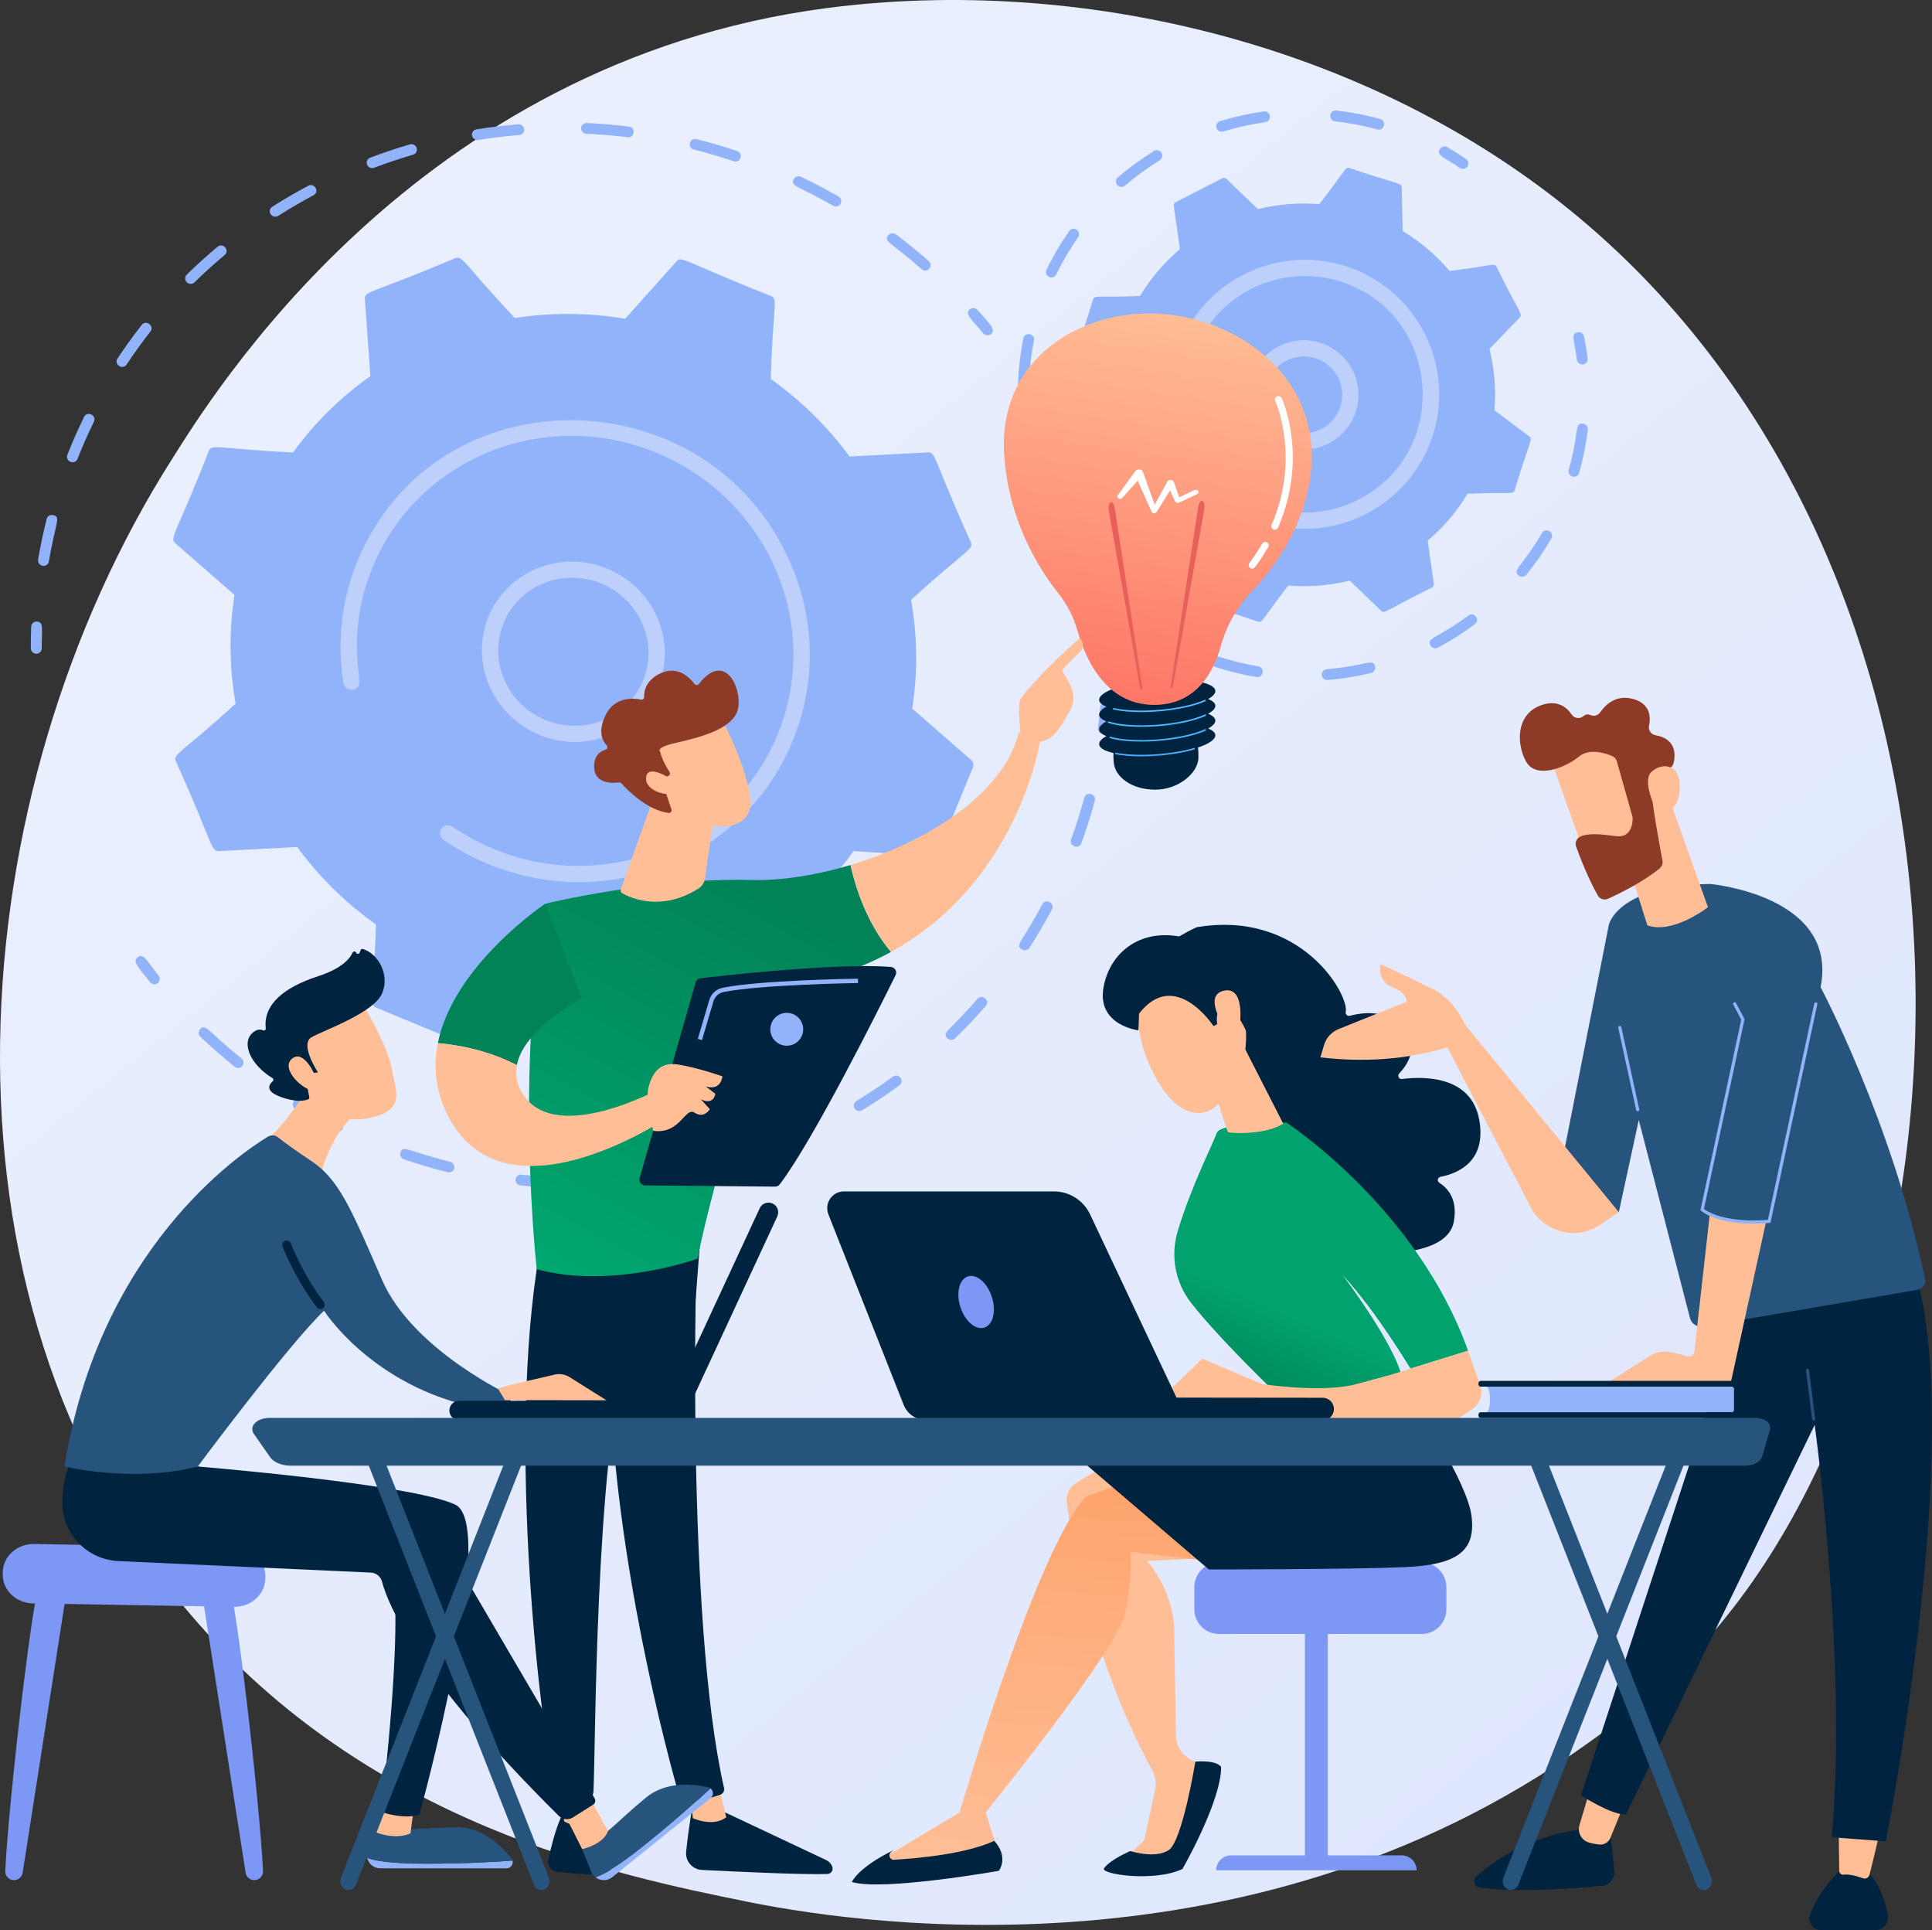 <svg xmlns="http://www.w3.org/2000/svg" xmlns:xlink="http://www.w3.org/1999/xlink" version="1.1" x="0px" y="0px" style="enable-background:new 0 0 3710 3710;" xml:space="preserve" viewBox="453.53 455 2802.95 2800">

<rect x="453.53" y="455" width="2802.95" height="2800" fill="#333333" stroke="none"/>

<g id="Illustration">
	<g>
		<linearGradient id="SVGID_1_" gradientUnits="userSpaceOnUse" x1="3594.082" y1="4071.296" x2="1109.557" y2="985.672">
			<stop offset="0" style="stop-color:#DAE3FE"/>
			<stop offset="1" style="stop-color:#E9EFFD"/>
		</linearGradient>
		<path style="fill:url(#SVGID_1_);" d="M2910.573,2854.438c-57.069,60.079-111.066,98.824-153.729,129.435    c-501.49,359.825-1094.886,254.938-1220.999,229.323c-186.23-37.824-546.208-110.938-806.466-416.996    c-393.748-463.04-332.436-1192.546-27.018-1674.104c55.866-88.085,350.965-576.977,950.752-655.38    c362.984-47.449,786.108,48.25,1092.522,304.964C3388.827,1310.546,3343.038,2399.152,2910.573,2854.438z"/>
		<g>
			<g>
				<g>
					<path style="fill:#91B3FA;" d="M502.916,1402.577c-2.738-1.262-4.649-4.003-4.66-7.156       c-0.041-10.403,0.139-20.981,0.533-31.438c0.162-4.296,3.829-7.586,8.192-7.352c10.582,0.511,6.976,10.85,7.084,39.002       c0.02,4.3-3.508,7.742-7.875,7.682C505.024,1403.299,503.916,1403.038,502.916,1402.577z"/>
					<path style="fill:#91B3FA;" d="M508.836,1266.635c3.338-19.707,7.517-39.519,12.42-58.883c1.054-4.157,5.341-6.627,9.579-5.516       c11.533,3.094,3.441,9.145-6.402,67.223c-0.717,4.232-4.788,7.028-9.096,6.248       C510.97,1274.912,508.126,1270.813,508.836,1266.635z M551.225,1114.813c7.369-18.669,15.62-37.393,24.25-54.996       c4.625-9.468,18.71-2.103,14.261,6.963c-8.588,17.556-16.547,35.622-23.759,53.896c-1.573,3.988-6.151,5.903-10.223,4.285       C551.635,1123.321,549.669,1118.758,551.225,1114.813z M623.957,975.087c11.017-16.639,22.853-33.047,35.187-48.775       c6.365-8.103,18.902,1.591,12.576,9.656c-12.085,15.41-23.684,31.489-34.475,47.786       C631.566,992.33,618.293,983.635,623.957,975.087z M724.505,864.428c-3.107-3.075-3.138-8.007-0.068-11.013       c14.288-14.006,29.342-27.626,44.739-40.483c7.917-6.607,18.256,5.351,10.346,11.957       c-15.085,12.596-29.837,25.942-43.84,39.663C732.616,867.565,727.603,867.507,724.505,864.428z M846.205,765.755       c-2.417-3.624-1.428-8.44,2.21-10.759c16.951-10.802,34.547-21.069,52.303-30.516c9.14-4.837,16.835,8.873,7.698,13.74       c-17.399,9.257-34.644,19.315-51.252,29.901C853.533,770.436,848.623,769.378,846.205,765.755z M990.186,698.105       c-1.799-0.829-3.294-2.306-4.086-4.264c-1.631-4.017,0.33-8.522,4.383-10.058c18.888-7.161,38.284-13.667,57.656-19.342       c4.168-1.219,8.601,1.132,9.916,5.262c1.307,4.127-1.005,8.458-5.169,9.679c-18.984,5.557-37.994,11.937-56.504,18.955       C994.304,699.123,992.08,698.978,990.186,698.105z M1142.855,657.393c-2.299-1.059-4.062-3.169-4.543-5.801       c-0.774-4.248,2.085-8.248,6.38-8.938c20.001-3.208,40.399-5.674,60.626-7.325c4.342-0.365,8.223,2.826,8.655,7.12       c0.436,4.284-2.732,8.049-7.077,8.404c-19.817,1.62-39.803,4.038-59.4,7.181       C1145.866,658.296,1144.26,658.041,1142.855,657.393z M1296.623,640.91c0.12-4.299,3.757-7.623,8.122-7.43       c20.302,0.901,40.861,2.614,61.104,5.085c10.425,1.302,8.694,16.723-1.679,15.458c-19.83-2.423-39.972-4.097-59.863-4.98       C1299.953,648.853,1296.502,645.216,1296.623,640.91z M1790.486,845.3c-44.732-39.46-55.408-39.628-48.226-48.959       c2.614-3.404,7.562-4.011,11.063-1.388c16.289,12.268,32.3,25.331,47.594,38.821       C1808.77,840.694,1798.366,852.236,1790.486,845.3z M1454.374,662.445c1.011-4.167,5.271-6.679,9.52-5.61       c19.757,4.971,39.599,10.769,58.972,17.24c9.958,3.329,5.104,18.068-4.839,14.745c-18.987-6.339-38.432-12.025-57.791-16.896       C1455.94,670.837,1453.374,666.568,1454.374,662.445z M1662.202,753.399c-51.687-29.658-62.294-27.735-57.208-38.385       c3.225-6.754,11.458-3.56,10.507-3.588c18.482,8.804,36.811,18.41,54.477,28.54c3.803,2.182,5.141,6.957,2.994,10.663       C1670.922,754.17,1666.253,755.654,1662.202,753.399z"/>
					<path style="fill:#91B3FA;" d="M1879.996,938.56c-16.761-20.65-27.549-28.008-19.483-34.865       c3.271-2.784,8.269-2.408,11.157,0.892c18.193,20.657,27.458,29.037,19.448,35.302       C1888.715,941.77,1882.744,941.935,1879.996,938.56z"/>
				</g>
				<g>
					<path style="fill:#91B3FA;" d="M2051.133,1519.135c-3.073-1.416-5.03-4.67-4.595-8.131c1.271-10.157,2.342-20.453,3.185-30.608       c0.356-4.282,4.172-7.406,8.525-6.981c4.34,0.436,7.59,4.235,7.236,8.522c-0.863,10.363-1.957,20.868-3.252,31.236       c-0.533,4.259-4.479,7.228-8.811,6.629C2052.609,1519.691,2051.84,1519.461,2051.133,1519.135z"/>
					<path style="fill:#91B3FA;" d="M940.256,2095.503c-19.724-9.747-39.271-20.427-58.096-31.745       c-3.757-2.257-4.997-7.057-2.768-10.718c6.281-10.313,10.044,0.041,67.754,28.564c3.932,1.941,5.574,6.627,3.669,10.466       C947.49,2098.776,939.305,2095.467,940.256,2095.503z M1034.521,2126.78c3.816-11.434,10.092-2.049,72.144,13.509       c4.262,1.046,6.876,5.312,5.871,9.473c-1.008,4.169-5.269,6.685-9.515,5.621c-21.235-5.322-42.581-11.614-63.443-18.695       C1035.399,2135.264,1033.173,2130.819,1034.521,2126.78z M793.977,2002.325c-17.109-13.727-33.867-28.347-49.798-43.453       c-3.171-3.009-3.313-7.941-0.313-11.017c8.456-8.669,9.803,2.219,59.966,42.454c3.414,2.741,3.977,7.65,1.257,10.968       C802.365,2004.592,797.396,2005.058,793.977,2002.325z M1206.163,2173.767c-3.002-1.384-4.952-4.521-4.621-7.926       c0.416-4.275,4.276-7.346,8.623-6.861c21.388,2.385,43.089,3.898,64.498,4.496c4.377,0.124,7.868,3.705,7.82,8.004       c-0.046,4.303-3.624,7.689-7.988,7.567c-21.857-0.609-44.008-2.154-65.839-4.59       C1207.773,2174.358,1206.931,2174.121,1206.163,2173.767z M1377.087,2174.105c-2.425-1.117-4.242-3.406-4.604-6.205       c-0.549-4.273,2.517-8.119,6.851-8.588c21.26-2.29,42.683-5.509,63.678-9.568c4.272-0.826,8.469,1.929,9.382,6.15       c0.909,4.222-1.813,8.314-6.079,9.138c-21.427,4.144-43.293,7.426-64.995,9.767       C1379.825,2174.962,1378.372,2174.697,1377.087,2174.105z M1543.314,2137.484c-1.883-0.867-3.432-2.449-4.19-4.529       c-1.483-4.07,0.647-8.498,4.752-9.888c20.172-6.828,40.292-14.589,59.8-23.07c3.971-1.719,8.658,0.073,10.483,4.013       c1.819,3.941,0.078,8.535-3.891,10.26c-19.906,8.652-40.436,16.571-61.024,23.541       C1547.233,2138.49,1545.119,2138.316,1543.314,2137.484z M1696.862,2065.889c-1.358-0.626-2.562-1.635-3.422-2.982       c-2.34-3.672-1.249-8.466,2.438-10.708c18.111-11.014,35.958-22.938,53.049-35.432c3.476-2.543,8.432-1.799,11.076,1.68       c2.642,3.469,1.967,8.343-1.512,10.884c-17.441,12.754-35.653,24.922-54.138,36.164       C1702.018,2066.914,1699.206,2066.97,1696.862,2065.889z M1827.991,1961.106c-8.694-8.694,2.324-9.531,43.65-57.196       c6.729-7.766,18.836,2.465,12.096,10.236c-14.099,16.262-29.093,32.124-44.566,47.136       C1836.099,1964.26,1831.098,1964.214,1827.991,1961.106z M1936.037,1832.223c-10.399-6.621,0.063-9.765,29.596-65.46       c4.789-9.029,18.862-1.681,14.043,7.397c-10.077,19.007-21.093,37.783-32.74,55.809       C1944.576,1833.622,1939.631,1834.55,1936.037,1832.223z M2011.637,1682.429c-3.717-1.713-5.587-5.96-4.192-9.784       c7.236-19.879,13.685-40.225,19.159-60.469c1.122-4.137,5.449-6.538,9.671-5.365c4.229,1.202,6.732,5.484,5.615,9.623       c-5.59,20.659-12.168,41.416-19.555,61.697c-1.463,4.026-5.985,6.063-10.1,4.546       C2012.03,1682.603,2011.831,1682.518,2011.637,1682.429z"/>
					<path style="fill:#91B3FA;" d="M671.246,1879.639c-17.245-21.483-26.088-30.241-17.784-36.125       c8.637-6.126,12.47,4.591,30.121,26.595c2.733,3.403,2.181,8.295-1.224,10.926       C678.952,1883.667,673.976,1883.039,671.246,1879.639z"/>
				</g>
				<g>
					<path style="fill:#91B3FA;" d="M771.457,1689.572l113.19-5.954c31.339,42.631,69.718,80.767,114.331,112.429       c-3.28,108.504-11.201,115.88,0.091,120.552l126.265,52.233c3.69,1.524,7.916,0.593,10.521-2.32l74.325-83.096       c53.903,9.087,107.934,9.183,160.138,1.108l76.075,84.246c2.667,2.952,6.913,3.945,10.571,2.473l125.223-50.404       c3.66-1.473,5.927-5.087,5.645-9l-8.01-111.64c42.732-30.139,80.774-67.296,112.141-110.705l113.254,7.593       c3.974,0.267,7.635-1.977,9.121-5.585l50.825-123.514c1.486-3.61,0.467-7.791-2.538-10.409l-85.647-74.685       c8.29-52.957,7.446-106.196-1.659-157.778c80.699-73.514,91.262-72.834,86.524-83.872       c-54.459-120.972-50.184-130.638-62.579-129.99l-113.19,5.953c-31.338-42.634-69.718-80.767-114.33-112.429       c3.279-108.438,11.206-115.876-0.089-120.555c-126.342-49.739-128.799-58.848-136.789-49.911l-74.326,83.098       c-53.9-9.091-107.933-9.186-160.139-1.111c-75.104-79.814-75.354-91.265-86.645-86.718       c-123.033,52.057-131.73,47.345-130.867,59.404l8.01,111.639c-42.733,30.139-80.775,67.296-112.139,110.706       c-108.264-5.031-117.74-13.287-122.376-2.006c-48.084,123.088-57.551,125.839-48.288,133.921l85.646,74.686       c-8.288,52.953-7.444,106.194,1.659,157.778c-80.425,73.265-91.278,72.776-86.523,83.872       C763.336,1680.554,759.062,1690.22,771.457,1689.572z"/>
					<g>
						<path style="fill:#BDD0FB;" d="M1153.858,1380.51c9.879-71.26,76.908-120.306,149.418-109.332        c72.5,10.995,123.463,77.878,113.588,149.139c-9.883,71.258-76.909,120.306-149.42,109.335l0,0        C1194.916,1518.676,1143.98,1451.753,1153.858,1380.51z M1269.045,1518.103l0.071,0.032L1269.045,1518.103z         M1300.074,1294.276c-58.854-8.911-114.482,30.386-122.714,89.79c-8.117,58.526,33.728,113.491,93.285,122.488        c59.551,9.011,114.603-31.269,122.715-89.793C1401.488,1358.147,1359.521,1303.26,1300.074,1294.276z"/>
					</g>
					<path style="fill:#BDD0FB;" d="M1148.047,1702.32L1148.047,1702.32c-17.884-8.241-35.046-17.955-51.169-28.979       c-4.848-3.314-6.498-9.484-4.178-14.529c0.278-0.602,0.611-1.187,1.002-1.749c3.671-5.281,11.063-6.542,16.468-2.846       c18.544,12.678,38.582,23.496,59.537,32.181l0,0c157.901,65.316,337.515-3.773,406.795-154.114       c1.769-3.839,3.465-7.733,5.09-11.676c65.575-159.368-13.806-341.829-175.463-408.753       c-161.439-66.783-346.402,6.867-411.885,165.789c-38.924,94.615-15.499,161.612-19.972,171.319       c-4.834,10.49-20.693,8.1-22.531-3.342c-10.043-62.51-2.147-128.604,25.974-189.631       c121.347-263.313,507.517-252.542,623.268,17.124c35.624,82.985,36.551,174.113,2.605,256.595       c-1.753,4.268-3.594,8.486-5.512,12.658c-35.18,76.363-97.499,135.524-176.794,167.444       c-83.623,33.655-176.114,32.983-260.433-1.897C1156.546,1706.137,1152.274,1704.268,1148.047,1702.32z"/>
				</g>
			</g>
			<g>
				<path style="fill:#91B3FA;" d="M2133.649,1207.47c19.13,22.552,41.995,42.218,68.065,57.918l1.271,63.271      c0.138,7.021,6.142,4.305,75.896,28.162c6.456,2.08,5.743-3.948,43.756-52.434c30.332,2.487,60.375-0.111,89.077-7.237      l45.668,43.87c5.077,4.868,7.387-1.301,73.58-33.754c1.977-1.013,3.092-3.167,2.78-5.363l-8.923-62.693      c22.552-19.13,42.216-41.995,57.916-68.066c60.439-2.477,65.997,1.699,68.12-4.876c21.827-71.987,26.954-73.946,21.487-78.049      l-50.608-37.998c2.49-30.331-0.11-60.375-7.237-89.077l43.87-45.669c4.865-5.064-1.299-7.386-33.754-73.578      c-3.073-6.013-6.584-1.303-68.056,6.143c-19.13-22.553-41.994-42.217-68.065-57.918l-1.271-63.272      c-0.141-7.029-6.144-4.305-75.897-28.162c-6.42-2.073-5.55,3.704-43.754,52.435c-30.332-2.491-60.378,0.11-89.079,7.237      l-45.666-43.869c-1.6-1.538-4.002-1.89-5.977-0.879l-67.603,34.632c-1.975,1.012-3.092,3.166-2.779,5.364l8.922,62.693      c-22.553,19.13-42.215,41.995-57.917,68.065c-60.439,2.476-66.004-1.7-68.118,4.877c-21.82,71.958-26.957,73.938-21.487,78.048      l50.606,37.998c-2.488,30.331,0.111,60.375,7.237,89.077c-40.988,44.487-47.908,45.474-44.748,51.644l34.633,67.604      C2068.689,1219.656,2072.49,1214.877,2133.649,1207.47z"/>
				<g>
					<g>
						<path style="fill:#BDD0FB;" d="M2266.01,1022.632c2.837-43.713,40.497-76.802,84.22-73.967        c43.7,2.83,76.799,40.495,73.965,84.212c-2.827,43.61-40.606,76.795-84.218,73.971l0,0        C2296.366,1104.015,2263.188,1066.25,2266.01,1022.632z M2340.74,1095.062l0.07,0.032L2340.74,1095.062z M2289.583,1024.155        c-1.977,30.62,21.324,57.135,51.918,59.121l0,0c49.159,3.179,78.026-55.088,45.404-92.233        C2354.426,954.066,2292.79,974.679,2289.583,1024.155z"/>
					</g>
					<g>
						<path style="fill:#91B3FA;" d="M1947.291,1146.325c-3.045-10.196-5.726-20.656-7.97-31.093        c-0.915-4.253,1.788-8.438,6.041-9.353c10.699-2.303,9.176,9.645,17.018,35.943c1.245,4.168-1.126,8.553-5.293,9.796        C1952.938,1152.859,1948.54,1150.511,1947.291,1146.325z"/>
						<path style="fill:#91B3FA;" d="M1930.449,1010.339c0.88-20.889,3.375-42.637,7.724-64.4        c2.045-10.238,17.478-7.097,15.444,3.086c-11.267,56.385-2.47,70.082-15.637,69.518        C1933.6,1018.349,1930.266,1014.659,1930.449,1010.339z M1975.402,856.695c-3.911-1.903-5.537-6.615-3.637-10.528        c9.441-19.394,20.5-38.214,32.881-55.932c5.972-8.531,18.879,0.476,12.912,9.023c-11.909,17.042-22.552,35.142-31.628,53.8        C1982.586,859.923,1974.451,856.67,1975.402,856.695z M2077.153,725.426c-1.002-0.462-1.922-1.139-2.685-2.029        c-2.828-3.306-2.44-8.275,0.863-11.105c16.41-14.041,34.044-26.897,52.412-38.207c3.699-2.275,8.561-1.122,10.833,2.574        c2.281,3.702,1.129,8.556-2.574,10.832c-17.674,10.886-34.64,23.257-50.429,36.767        C2083.158,726.322,2079.86,726.673,2077.153,725.426z M2222.615,645.394c-1.966-0.906-3.553-2.615-4.235-4.847        c-1.276-4.157,1.063-8.562,5.221-9.833c20.636-6.324,41.943-11.056,63.33-14.062c4.312-0.6,8.29,2.397,8.895,6.706        c0.603,4.304-2.396,8.286-6.705,8.892c-20.568,2.888-41.062,7.436-60.909,13.518        C2226.289,646.359,2224.308,646.174,2222.615,645.394z M2383.433,622.226c0.492-4.32,4.389-7.431,8.71-6.942        c21.519,2.435,42.949,6.569,63.702,12.289c10.02,2.712,5.888,17.954-4.185,15.183c-19.961-5.502-40.582-9.479-61.285-11.818        C2385.95,630.42,2382.958,626.461,2383.433,622.226z"/>
						<path style="fill:#91B3FA;" d="M2571.448,698.609c-23.787-16.391-34.269-18.084-28.935-27.278        c2.182-3.761,6.917-5.106,10.763-2.859c9.177,5.32,18.297,11.098,27.111,17.17c3.58,2.466,4.482,7.37,2.014,10.953        C2579.969,700.12,2575.112,701.11,2571.448,698.609z"/>
					</g>
					<g>
						<path style="fill:#91B3FA;" d="M2741.295,976.764c-3.677-28.764-9.399-37.611,1.015-39.767        c4.264-0.885,8.425,1.854,9.309,6.109c2.158,10.393,3.942,21.045,5.296,31.659c0.552,4.314-2.499,8.26-6.811,8.809        C2745.805,984.129,2741.846,981.085,2741.295,976.764z"/>
						<path style="fill:#91B3FA;" d="M2209.36,1411.771c4.105-12.418,13.423,0.371,69.534,9.739        c10.249,1.69,7.708,17.252-2.594,15.535c-20.983-3.504-41.823-8.662-61.939-15.325        C2210.297,1420.389,2207.973,1415.953,2209.36,1411.771z M2371.204,1434.171c-0.353-4.332,2.868-8.136,7.206-8.491        c57.176-4.696,66.993-16.692,70.084-3.931c1.019,4.229-1.581,8.483-5.806,9.504c-20.62,4.977-41.812,8.386-62.993,10.124        C2375.358,1441.728,2371.563,1438.505,2371.204,1434.171z M2528.793,1391.283c-6.145-11.586,9.401-9.366,55.107-43.493        c8.349-6.22,17.779,6.385,9.424,12.622c-17.034,12.713-35.163,24.201-53.885,34.133        C2535.604,1396.582,2530.831,1395.128,2528.793,1391.283z M2656.862,1289.859c-10.212-8.275,5.019-12.312,33.691-61.595        c5.229-8.995,18.857-1.097,13.616,7.916c-10.667,18.335-22.855,36.003-36.231,52.517        C2665.194,1292.082,2660.237,1292.585,2656.862,1289.859z M2729.428,1136.585c15.577-55.168,7.79-68.64,20.847-67.044        c4.323,0.523,7.39,4.451,6.866,8.769c-2.58,21.143-6.803,42.188-12.558,62.558c-1.182,4.184-5.531,6.621-9.719,5.437        C2730.689,1145.124,2728.244,1140.777,2729.428,1136.585z"/>
						<path style="fill:#91B3FA;" d="M2120.624,1376.877c-8.963-5.776-17.807-11.969-26.283-18.407        c-3.46-2.632-4.136-7.57-1.506-11.036c6.625-8.717,13.211,1.314,36.321,16.202c3.654,2.358,4.708,7.228,2.354,10.885        C2129.119,1378.23,2124.21,1379.197,2120.624,1376.877z"/>
					</g>
					<path style="fill:#BDD0FB;" d="M2249.039,1195.968c-6.487-3.708-7.799-11.042-4.716-16.372       c3.268-5.649,10.551-7.563,16.139-4.311c10.483,6.063,21.711,11.05,33.382,14.815c2.552,0.307,62.574,24.256,130.812-10.582       c135.331-69.338,119.335-269.107-25.548-315.812c-83.354-26.878-172.565,13.694-208.334,91.338       c-36.032,78.195,4.697,118.882-20.23,124.649c-6.354,1.479-12.698-2.477-14.175-8.835c-7.96-34.276-6.427-70.18,4.429-103.837       c32.94-102.208,143.024-158.862,245.563-125.797c110.336,35.571,166.642,160.312,117.161,267.695       c-39.9,86.609-140.265,134.84-236.93,103.663l-0.004-0.002C2273.508,1208.359,2260.868,1202.771,2249.039,1195.968z"/>
				</g>
			</g>
		</g>
		<g>

				<linearGradient id="SVGID_00000181786836048632890610000013875941872875865745_" gradientUnits="userSpaceOnUse" x1="2137.727" y1="1461.079" x2="2103.485" y2="1687.076">
				<stop offset="0" style="stop-color:#00233f"/>
				<stop offset="1" style="stop-color:#00233f"/>
			</linearGradient>
			<path style="fill:url(#SVGID_00000181786836048632890610000013875941872875865745_);" d="M2216.736,1478.389     c-0.298-3.69-4.067-6.885-10.449-9.445c6.936-3.825,10.773-7.925,10.449-11.945c-0.981-12.166-39.51-18.987-86.057-15.234     c-46.547,3.753-83.486,16.658-82.505,28.825c0.298,3.69,4.067,6.884,10.45,9.445c-6.936,3.825-10.774,7.924-10.45,11.945     c0.298,3.69,4.067,6.884,10.45,9.445c-6.936,3.825-10.774,7.924-10.45,11.945c0.298,3.69,4.067,6.884,10.45,9.445     c-6.936,3.825-10.774,7.925-10.45,11.945c0.435,5.38,8.222,9.713,20.79,12.55c-0.163,3.976-0.072,8.334,0.319,13.146     c1.821,22.419,27.038,39.997,60.39,39.997c33.353,0,62.22-23.967,62.548-46.457c0.081-5.512-0.154-10.363-0.653-14.674     c15.958-5.329,25.677-11.839,25.168-18.153c-0.298-3.69-4.067-6.885-10.449-9.445c6.936-3.825,10.773-7.925,10.449-11.945     c-0.298-3.69-4.067-6.884-10.449-9.445C2213.223,1486.509,2217.06,1482.409,2216.736,1478.389z"/>
			<g>

					<linearGradient id="SVGID_00000010288269724799483450000005466796759107760773_" gradientUnits="userSpaceOnUse" x1="2145.295" y1="1367.378" x2="2086.163" y2="2019.531">
					<stop offset="0" style="stop-color:#53D8FF"/>
					<stop offset="1" style="stop-color:#3840F7"/>
				</linearGradient>
				<path style="fill:url(#SVGID_00000010288269724799483450000005466796759107760773_);" d="M2109.14,1552.152      c-13.824,0-26.473-1.017-36.924-3.019c-0.606-0.116-1.004-0.701-0.887-1.308c0.116-0.606,0.698-1.003,1.307-0.887      c16.354,3.131,38.196,3.821,61.504,1.941c19.073-1.538,36.909-4.614,51.581-8.897c0.594-0.173,1.213,0.167,1.387,0.76      c0.173,0.593-0.167,1.213-0.76,1.386c-14.815,4.324-32.806,7.429-52.027,8.979      C2125.663,1551.806,2117.202,1552.152,2109.14,1552.152z"/>

					<linearGradient id="SVGID_00000079447182995936837170000006193258372872488846_" gradientUnits="userSpaceOnUse" x1="2147.019" y1="1367.533" x2="2087.887" y2="2019.689">
					<stop offset="0" style="stop-color:#53D8FF"/>
					<stop offset="1" style="stop-color:#3840F7"/>
				</linearGradient>
				<path style="fill:url(#SVGID_00000079447182995936837170000006193258372872488846_);" d="M2109.373,1530.742      c-17.961,0-34.012-1.69-45.334-4.914c-0.594-0.169-0.938-0.788-0.769-1.382c0.17-0.594,0.785-0.937,1.382-0.769      c16.133,4.594,42.11,6.018,69.489,3.811c27.084-2.184,52.342-7.68,67.567-14.702c0.561-0.258,1.225-0.014,1.484,0.547      c0.258,0.56,0.014,1.224-0.547,1.484c-15.451,7.126-40.993,12.696-68.324,14.899      C2125.792,1530.406,2117.391,1530.742,2109.373,1530.742z"/>

					<linearGradient id="SVGID_00000150789142518377089850000001173001563138005944_" gradientUnits="userSpaceOnUse" x1="2143.751" y1="1367.237" x2="2084.619" y2="2019.391">
					<stop offset="0" style="stop-color:#53D8FF"/>
					<stop offset="1" style="stop-color:#3840F7"/>
				</linearGradient>
				<path style="fill:url(#SVGID_00000150789142518377089850000001173001563138005944_);" d="M2109.142,1509.368      c-19.393,0-36.363-1.984-47.786-5.751c-0.587-0.193-0.905-0.825-0.711-1.412c0.193-0.587,0.823-0.906,1.411-0.712      c15.896,5.241,42.843,6.962,72.084,4.605c27.082-2.183,52.341-7.679,67.567-14.702c0.561-0.257,1.225-0.013,1.484,0.547      c0.258,0.56,0.014,1.224-0.547,1.483c-15.453,7.127-40.995,12.697-68.324,14.9      C2125.66,1509.027,2117.192,1509.368,2109.142,1509.368z"/>

					<linearGradient id="SVGID_00000137091275097175510430000007456857117672130744_" gradientUnits="userSpaceOnUse" x1="2145.51" y1="1367.397" x2="2086.377" y2="2019.552">
					<stop offset="0" style="stop-color:#53D8FF"/>
					<stop offset="1" style="stop-color:#3840F7"/>
				</linearGradient>
				<path style="fill:url(#SVGID_00000137091275097175510430000007456857117672130744_);" d="M2109.292,1487.968      c-15.384,0-29.375-1.244-40.252-3.66c-0.603-0.134-0.983-0.731-0.849-1.333c0.134-0.604,0.733-0.984,1.334-0.849      c16.357,3.634,39.909,4.576,64.616,2.584c26.841-2.165,51.971-7.6,67.223-14.543c0.561-0.257,1.224-0.008,1.48,0.554      c0.256,0.562,0.008,1.225-0.555,1.481c-15.475,7.044-40.884,12.553-67.968,14.737      C2125.763,1487.627,2117.336,1487.968,2109.292,1487.968z"/>
			</g>

				<linearGradient id="SVGID_00000016067293312992063910000000445285612987881657_" gradientUnits="userSpaceOnUse" x1="2163.466" y1="903.623" x2="2072.237" y2="1521.958">
				<stop offset="0" style="stop-color:#ffbe96"/>
				<stop offset="1" style="stop-color:#FE7062"/>
			</linearGradient>
			<path style="fill:url(#SVGID_00000016067293312992063910000000445285612987881657_);" d="M2016.932,1370.415     c-5.653-20.023-15.256-38.737-28.188-55.036c-27.71-34.923-72.916-105.947-78.48-202.882     c-8.094-140.996,116.954-211.587,231.062-202.004c114.108,9.583,226.704,94.545,214.377,225.715     c-7.584,80.708-52.759,141.927-86.392,177.085c-21.359,22.325-36.593,49.67-44.84,79.445     c-10.094,36.444-34.115,81.86-91.21,84.628C2059.381,1480.948,2028.696,1412.083,2016.932,1370.415z"/>

				<linearGradient id="SVGID_00000157299054428086722520000011469295213669006731_" gradientUnits="userSpaceOnUse" x1="3004.326" y1="160.249" x2="2593.792" y2="732.969">
				<stop offset="0" style="stop-color:#E1473D"/>
				<stop offset="1" style="stop-color:#E9605A"/>
			</linearGradient>
			<path style="fill:url(#SVGID_00000157299054428086722520000011469295213669006731_);" d="M2152.133,1449.248l39.927-259.684     c0.824-5.365,3.465-8.968,5.897-8.048c2.432,0.921,3.735,6.016,2.91,11.381c-0.022,0.143-0.051,0.319-0.076,0.46l-45.479,257.271     c-0.342,1.935-1.324,3.157-2.195,2.729C2152.273,1452.943,2151.846,1451.121,2152.133,1449.248z"/>

				<linearGradient id="SVGID_00000095325410640324199160000009357139896403833757_" gradientUnits="userSpaceOnUse" x1="2947.325" y1="119.391" x2="2536.791" y2="692.111">
				<stop offset="0" style="stop-color:#E1473D"/>
				<stop offset="1" style="stop-color:#E9605A"/>
			</linearGradient>
			<path style="fill:url(#SVGID_00000095325410640324199160000009357139896403833757_);" d="M2110.688,1451.31l-39.926-259.684     c-0.825-5.365-3.465-8.967-5.897-8.047c-2.432,0.92-3.735,6.016-2.91,11.381c0.021,0.143,0.051,0.319,0.076,0.46l45.479,257.271     c0.342,1.935,1.324,3.157,2.195,2.729C2110.547,1455.005,2110.974,1453.184,2110.688,1451.31z"/>
			<path style="fill:#FFFFFF;" d="M2191.772,1167.267c-1.013-1.63-3.36-2.24-5.241-1.36l-22.232,10.388l-7.717-21.989     c-0.408-1.147-1.354-2.165-2.704-2.72c-2.558-1.054-5.616-0.111-6.832,2.106l-0.039,0.071l-18.284,33.336l-16.966-47.455     l-0.028-0.079c-0.415-1.158-1.291-2.198-2.568-2.896c-2.845-1.553-6.603-0.813-8.395,1.654l-25.56,35.187     c-1.04,1.442-0.682,3.374,0.901,4.44c1.689,1.138,4.123,0.874,5.435-0.591l22.505-25.105l20.262,45.144l0.015,0.035     c0.325,0.722,0.936,1.353,1.786,1.75c1.901,0.89,4.275,0.276,5.302-1.372l19.554-31.379l7.36,15.871l0.064,0.141     c0.053,0.114,0.114,0.226,0.183,0.337c1.013,1.629,3.357,2.238,5.237,1.36l26.389-12.331     C2192.083,1170.932,2192.786,1168.898,2191.772,1167.267z"/>
			<path style="fill:#FFFFFF;" d="M2270.179,1279.816c-1.051,0-2.11-0.323-3.017-1c-2.248-1.666-2.718-4.841-1.05-7.091     c6.799-9.157,13.031-18.624,18.522-28.131c1.401-2.422,4.498-3.254,6.923-1.854c2.424,1.399,3.255,4.497,1.854,6.923     c-5.684,9.844-12.13,19.637-19.159,29.108C2273.258,1279.11,2271.729,1279.816,2270.179,1279.816z"/>
			<path style="fill:#FFFFFF;" d="M2303.024,1223.445c-0.673,0-1.358-0.135-2.016-0.419c-2.567-1.115-3.745-4.102-2.63-6.669     c42.19-97.161,5.804-178.713,5.433-179.525c-1.168-2.544-0.051-5.554,2.495-6.719c2.551-1.165,5.556-0.05,6.719,2.495     c1.599,3.484,38.626,86.516-5.347,187.788C2306.847,1222.307,2304.983,1223.445,2303.024,1223.445z"/>
		</g>
		<g>
			<g>

					<linearGradient id="SVGID_00000015353585493658720640000013422931786274322573_" gradientUnits="userSpaceOnUse" x1="6652.84" y1="3023.996" x2="6049.467" y2="3680.298" gradientTransform="matrix(1 0.009 -0.009 1 -4973.951 -63.475)">
					<stop offset="0" style="stop-color:#00233f"/>
					<stop offset="1" style="stop-color:#00233f"/>
				</linearGradient>
				<path style="fill:url(#SVGID_00000015353585493658720640000013422931786274322573_);" d="M1458.97,3070.794      c0,0-6.587,35.317-9.984,70.307c-1.329,13.674,9.109,25.657,22.83,26.361c46.615,2.386,146.333,7.115,182.143,5.859      c5.383-0.189,8.954-5.664,7.01-10.687l0,0c-1.629-4.209-4.815-7.632-8.899-9.556l-164.05-77.301L1458.97,3070.794z"/>

					<linearGradient id="SVGID_00000166675494549476449490000003886706918188271000_" gradientUnits="userSpaceOnUse" x1="6456.995" y1="3072.735" x2="6510.589" y2="3072.735" gradientTransform="matrix(1 0.009 -0.009 1 -4973.951 -63.475)">
					<stop offset="0" style="stop-color:#ffbe96"/>
					<stop offset="1" style="stop-color:#ffbe96"/>
				</linearGradient>
				<path style="fill:url(#SVGID_00000166675494549476449490000003886706918188271000_);" d="M1454.049,3049.96l4.617,42.362      c0,0,28.736,13.712,48.592-1.23l-11.503-47.269L1454.049,3049.96z"/>

					<linearGradient id="SVGID_00000087391695209665663800000000586838718421671305_" gradientUnits="userSpaceOnUse" x1="6700.382" y1="2281.74" x2="6186.935" y2="2977.652" gradientTransform="matrix(1 0.009 -0.009 1 -4973.951 -63.475)">
					<stop offset="0" style="stop-color:#00233f"/>
					<stop offset="1" style="stop-color:#00233f"/>
				</linearGradient>
				<path style="fill:url(#SVGID_00000087391695209665663800000000586838718421671305_);" d="M1465.411,2254.467      c-2.273,11.029-16.901,551.321,38.551,794.036c0.905,3.96-1.137,8.014-4.912,9.515c-8.894,3.535-26.313,8.611-47.134,9.111      c-6.447,0.155-12.188-4.09-13.947-10.294c-15.975-56.343-92.409-338.604-100.164-607.617      c-8.667-300.596,0.098-10.231,0.098-10.231l8.536-185.677L1465.411,2254.467z"/>

					<linearGradient id="SVGID_00000173844245674625093230000016484901793773656243_" gradientUnits="userSpaceOnUse" x1="6517.483" y1="2899.534" x2="5914.085" y2="3555.862" gradientTransform="matrix(1 0.009 -0.009 1 -4973.951 -63.475)">
					<stop offset="0" style="stop-color:#00233f"/>
					<stop offset="1" style="stop-color:#00233f"/>
				</linearGradient>
				<path style="fill:url(#SVGID_00000173844245674625093230000016484901793773656243_);" d="M1269.249,3087.442      c0,0-10.118,17.764-20.2,65.129c-1.821,8.554,4.089,16.813,12.784,17.752c15.385,1.661,39.071,3.834,58.062,3.885      c8.753,0.023,15.658-7.534,14.686-16.234c-1.938-17.342-8.22-45.825-28.251-68.168L1269.249,3087.442z"/>

					<linearGradient id="SVGID_00000159469150186117690610000015926318191105539722_" gradientUnits="userSpaceOnUse" x1="6263.833" y1="3069.979" x2="6310.106" y2="3069.979" gradientTransform="matrix(1 0.009 -0.009 1 -4973.951 -63.475)">
					<stop offset="0" style="stop-color:#ffbe96"/>
					<stop offset="1" style="stop-color:#ffbe96"/>
				</linearGradient>
				<path style="fill:url(#SVGID_00000159469150186117690610000015926318191105539722_);" d="M1261.032,3032.932l11.12,64.103      c0,0,11.517,8.738,34.522,2.703l-4.943-68.903L1261.032,3032.932z"/>

					<linearGradient id="SVGID_00000066484410951400974230000000363127998702031799_" gradientUnits="userSpaceOnUse" x1="6608.872" y1="2214.225" x2="6095.43" y2="2910.129" gradientTransform="matrix(1 0.009 -0.009 1 -4973.951 -63.475)">
					<stop offset="0" style="stop-color:#00233f"/>
					<stop offset="1" style="stop-color:#00233f"/>
				</linearGradient>
				<path style="fill:url(#SVGID_00000066484410951400974230000000363127998702031799_);" d="M1236.627,2268.869      c-49.962,284.66,3.525,704.771,22.131,787.074c1.139,5.04,5.16,8.93,10.248,9.823c8.641,1.516,22.879,2.824,36.965-1.123      c4.853-1.359,8.295-5.692,8.54-10.727c3.235-66.365,2.442-473.982,47.997-634.637c2.308-8.142,7.361-15.214,14.306-20.051      l86.017-59.923l7.488-98.117L1236.627,2268.869z"/>
				<g>

					<linearGradient xmlns="http://www.w3.org/2000/svg" id="SVGID_00000144333929015717610440000011986497386733910428_" gradientUnits="userSpaceOnUse" x1="1116.254" y1="1502.997" x2="661.236" y2="2352.212">
						<stop offset="0" style="stop-color:#018257"/>
						<stop offset="1" style="stop-color:#00ba7c"/>
					</linearGradient>

					<path style="fill:url(#SVGID_00000144333929015717610440000011986497386733910428_);" d="M1542.809,1731.512       c-141.554-3.69-298.143,34.333-298.143,34.333c-44.551,245.837-12.438,530.191-12.438,530.191       c109.33,29.788,233.412-15.349,233.412-15.349c19.199-102.749,106.959-391.597,106.959-391.597       c69.255-7.925,126.43-27.339,173.608-53.276c-35.399-41.833-51.77-94.79-58.801-126.069       C1637.2,1724.824,1586.469,1732.651,1542.809,1731.512z"/>

						<linearGradient id="SVGID_00000070801044470203947880000017610342193448752516_" gradientUnits="userSpaceOnUse" x1="6677.599" y1="1674.478" x2="6951.422" y2="1674.478" gradientTransform="matrix(1 0.009 -0.009 1 -4973.951 -63.475)">
						<stop offset="0" style="stop-color:#ffbe96"/>
						<stop offset="1" style="stop-color:#ffbe96"/>
					</linearGradient>
					<path style="fill:url(#SVGID_00000070801044470203947880000017610342193448752516_);" d="M1962.989,1526.969       c-13.747-16.931-31.425-9.152-31.425-9.152c-21.674,87.807-131.595,158.121-244.158,191.93       c7.031,31.279,23.402,84.236,58.801,126.069C1933.462,1732.867,1962.989,1526.969,1962.989,1526.969z"/>
				</g>
				<g>

						<linearGradient id="SVGID_00000151526349900695244270000003973210024506988716_" gradientUnits="userSpaceOnUse" x1="3556.309" y1="1627.653" x2="3740.046" y2="2045.697" gradientTransform="matrix(-1 -0.009 -0.009 1 5472.775 36.702)">
						<stop offset="0" style="stop-color:#ffbe96"/>
						<stop offset="1" style="stop-color:#ffbe96"/>
					</linearGradient>
					<path style="fill:url(#SVGID_00000151526349900695244270000003973210024506988716_);" d="M1959.573,1531.207       c1.411,4.64-15.508,11.524-25.25-7.491c-0.26-9.072-5.404-47.973,0.085-55.31c29.235-39.07,85.657-87.858,85.657-87.858       c9.368,9.422,1.49,18.513,1.49,18.513l-27.414,28.017c5.58,10.313,12.423,19.04,15.55,31.48       c2.368,9.421,0.769,19.45-4.06,27.958c-4.847,8.538-11.453,19.634-17.682,28.308       C1976.16,1531.241,1959.573,1531.207,1959.573,1531.207z"/>

						<linearGradient id="SVGID_00000108997236501141830990000000795269648371296676_" gradientUnits="userSpaceOnUse" x1="6950.109" y1="1489.362" x2="7026.776" y2="1371.486" gradientTransform="matrix(1 0.009 -0.009 1 -4973.951 -63.475)">
						<stop offset="0" style="stop-color:#ffbe96"/>
						<stop offset="1" style="stop-color:#ffbe96"/>
					</linearGradient>
					<path style="fill:url(#SVGID_00000108997236501141830990000000795269648371296676_);" d="M1982.095,1445.312l-24.935,20.733       l-7.965,20.803l21.82,24.676c0,0,7.81-41.353,13.407-50.266C1990.018,1452.345,1987.202,1447.983,1982.095,1445.312z"/>
				</g>

					<linearGradient id="SVGID_00000157292703817839985340000000690464942284387972_" gradientUnits="userSpaceOnUse" x1="8363.398" y1="-1531.102" x2="7890.333" y2="-711.119" gradientTransform="matrix(-1 0 0 1 7569.661 0)">
					<stop offset="0" style="stop-color:#018257"/>
					<stop offset="1" style="stop-color:#018257"/>
				</linearGradient>
				<path style="fill:url(#SVGID_00000157292703817839985340000000690464942284387972_);" d="M1297.661,1903.45l-52.994-137.605      c0,0-133.098,88.589-155.932,202.303c24.969,2.079,70.375,9.012,114.665,31.908      C1213.692,1946.358,1297.661,1903.45,1297.661,1903.45z"/>

					<linearGradient id="SVGID_00000124163432324805180930000016972813754922631065_" gradientUnits="userSpaceOnUse" x1="6078.421" y1="2062.303" x2="6424.935" y2="2062.303" gradientTransform="matrix(1 0.009 -0.009 1 -4973.951 -63.475)">
					<stop offset="0" style="stop-color:#ffbe96"/>
					<stop offset="1" style="stop-color:#ffbe96"/>
				</linearGradient>
				<path style="fill:url(#SVGID_00000124163432324805180930000016972813754922631065_);" d="M1411.993,2033.547      c0,0-149.273,82.493-198.686,10.366c-10.258-14.977-12.605-29.786-9.908-43.857c-44.29-22.896-89.696-29.829-114.665-31.908      c-6.884,34.281-3.767,70.841,16.062,107.951c86.222,161.362,326.497-5.757,326.497-5.757L1411.993,2033.547z"/>

					<linearGradient id="SVGID_00000089567023439047275560000016808947561328624558_" gradientUnits="userSpaceOnUse" x1="6344.508" y1="1691.866" x2="6481.514" y2="1691.866" gradientTransform="matrix(1 0.009 -0.009 1 -4973.951 -63.475)">
					<stop offset="0" style="stop-color:#ffbe96"/>
					<stop offset="1" style="stop-color:#ffbe96"/>
				</linearGradient>
				<path style="fill:url(#SVGID_00000089567023439047275560000016808947561328624558_);" d="M1400.501,1615.206l-46.291,129.845      c-0.766,2.15,0.097,4.549,2.086,5.673c12.215,6.906,56.267,26.952,109.904-6.341c5.588-3.468,9.423-9.175,10.329-15.689      l15.663-112.613L1400.501,1615.206z"/>
				<g>

						<linearGradient id="SVGID_00000123411282346853864620000005662727190417650054_" gradientUnits="userSpaceOnUse" x1="-567.923" y1="2721.161" x2="-619.12" y2="2552.3" gradientTransform="matrix(0.752 -0.659 0.659 0.752 159.452 -818.158)">
						<stop offset="0" style="stop-color:#ffbe96"/>
						<stop offset="1" style="stop-color:#ffbe96"/>
					</linearGradient>
					<path style="fill:url(#SVGID_00000123411282346853864620000005662727190417650054_);" d="M1499.668,1495.505       c0,0,48.579,93.587,41.879,131.141c-6.699,37.553-67.98,34.267-121.223,3.208l-36.449-100.901L1499.668,1495.505z"/>

						<linearGradient id="SVGID_00000023990463594653805030000007168680777815508391_" gradientUnits="userSpaceOnUse" x1="-614.109" y1="2426.947" x2="-571.284" y2="2671.21" gradientTransform="matrix(0.752 -0.659 0.659 0.752 159.452 -818.158)">
						<stop offset="0" style="stop-color:#8d3b26"/>
						<stop offset="1" style="stop-color:#8d3b26"/>
					</linearGradient>
					<path style="fill:url(#SVGID_00000023990463594653805030000007168680777815508391_);" d="M1423.162,1580.5       c2.185-0.943,3.013-3.598,1.729-5.602c-3.906-6.092-11.217-18.514-13.484-29.351c0,0-8.838-5.78,22.759-13.025       c31.599-7.245,78.724-18.509,88.861-45.249c9.884-26.072-14.802-92.108-55.689-40.069c-1.555,1.98-4.565,1.996-6.081-0.016       c-6.538-8.68-23.773-26.732-48.043-16.12c-22.711,9.932-25.417,26.478-25.186,34.835c0.068,2.458-2.147,4.347-4.558,3.864       c-11.413-2.29-38.833-4.425-51.909,23.6c-10.769,23.083-4.038,36.273,2.145,42.75c2.003,2.099,1.084,5.515-1.699,6.337       c-7.537,2.229-17.3,8.508-16.497,26.123c1.111,24.352,28.343,22.467,36.101,21.431c1.271-0.169,2.546,0.279,3.397,1.238       c6.573,7.415,36.205,38.915,68.563,42.986c2.802,0.353,5.003-2.396,4.109-5.076l-13.63-40.885       c-0.633-1.898,0.292-3.966,2.13-4.76L1423.162,1580.5z"/>

						<linearGradient id="SVGID_00000093134515245197269500000016404580675862331825_" gradientUnits="userSpaceOnUse" x1="-620.258" y1="2720.372" x2="-666.321" y2="2568.446" gradientTransform="matrix(0.752 -0.659 0.659 0.752 159.452 -818.158)">
						<stop offset="0" style="stop-color:#ffbe96"/>
						<stop offset="1" style="stop-color:#ffbe96"/>
					</linearGradient>
					<path style="fill:url(#SVGID_00000093134515245197269500000016404580675862331825_);" d="M1428.742,1586.337       c0,0-34.99-24.501-37.758-4.175c-2.767,20.325,31.435,29.779,48.492,22.353L1428.742,1586.337z"/>
				</g>
				<g>
					<g>

							<linearGradient id="SVGID_00000035503469432877752300000016319143807853397897_" gradientUnits="userSpaceOnUse" x1="6229.97" y1="1836.398" x2="6421.176" y2="2633.09" gradientTransform="matrix(1 0 0 1 -4705.662 0)">
							<stop offset="0" style="stop-color:#00233f"/>
							<stop offset="1" style="stop-color:#00233f"/>
						</linearGradient>
						<path style="fill:url(#SVGID_00000035503469432877752300000016319143807853397897_);" d="M1381.486,2163.917l81.315-283.97        c0.923-3.223,3.673-5.574,7.004-5.963c14.733-1.719,57.423-6.545,106.713-10.714c59.371-5.022,128.32-9.091,169.521-5.63        c5.857,0.492,9.397,6.687,6.792,11.957c-23.429,47.401-119.803,240.216-168.064,303.38c-1.599,2.093-4.072,3.316-6.705,3.292        l-188.664-1.755C1383.907,2174.462,1379.975,2169.196,1381.486,2163.917z"/>

							<linearGradient id="SVGID_00000007387866317435131450000016805800255234613890_" gradientUnits="userSpaceOnUse" x1="6098.95" y1="2047.165" x2="6207.283" y2="2047.165" gradientTransform="matrix(1 0 0 1 -4705.662 0)">
							<stop offset="0" style="stop-color:#ffbe96"/>
							<stop offset="1" style="stop-color:#ffbe96"/>
						</linearGradient>
						<path style="fill:url(#SVGID_00000007387866317435131450000016805800255234613890_);" d="M1401.132,2095.311        c0,0-11.328-46.577-6.758-63.102c4.569-16.525,13.422-37.771,42.93-33.05c29.509,4.721,64.317,17.152,64.317,17.152        s-1.758,21.524-24.185,14.58l13.908,10.761c0,0-1.988,17.234-20.931,8.027l12.935,14.271c0,0-8.136,14.155-22.073,5.076        C1447.337,2059.947,1440.656,2100.919,1401.132,2095.311z"/>
					</g>
					<path style="fill:#91B3FA;" d="M1571.097,1948.042c0,13.183,10.687,23.869,23.87,23.869c13.182,0,23.869-10.686,23.869-23.869       c0-13.184-10.687-23.87-23.869-23.87C1581.783,1924.172,1571.097,1934.858,1571.097,1948.042z"/>
					<path style="fill:#91B3FA;" d="M1472.002,1963.776l-6.085-1.797l16.554-56.16c2.701-9.146,10.085-16.018,19.265-17.926       c52.476-10.956,190.685-13.187,196.541-13.28l0.099,6.345c-1.428,0.018-143.46,2.317-195.345,13.143       c-6.89,1.437-12.437,6.612-14.476,13.515L1472.002,1963.776z"/>
				</g>
			</g>
			<g>
				<path style="fill:#7D97F4;" d="M509.653,2758.484c-8.668,12.826-43.118,303.23-48.51,410.486      c-0.365,7.253,5.437,13.301,12.699,13.301l0,0c6.263,0,11.592-4.563,12.559-10.75l63.012-403.799L509.653,2758.484z"/>
				<path style="fill:#7D97F4;" d="M786.633,2758.484c8.668,12.826,43.118,303.23,48.51,410.486      c0.365,7.253-5.436,13.301-12.7,13.301l0,0c-6.262,0-11.592-4.563-12.557-10.75l-63.012-403.799L786.633,2758.484z"/>
				<path style="fill:#7D97F4;" d="M457.54,2735.819l-0.029,3.166c-0.208,22.783,19.419,41.47,43.995,41.889l291.255,4.954      c24.222,0.412,44.413-17.092,45.588-39.521l0.152-2.898c1.225-23.392-18.639-43.099-43.899-43.552l-291.378-5.222      C478.284,2694.187,457.75,2712.699,457.54,2735.819z"/>
			</g>
			<g>
				<g>
					<path style="fill:#91B3FA;" d="M1071.078,3158.421c-51.775,0-74.683-4.442-84.925-8.492       c1.991,8.503,9.564,15.215,19.134,15.215h183.162c6.168,0,10.061-5.904,8.587-11.25       C1176.157,3155.573,1131.813,3158.421,1071.078,3158.421z"/>

						<linearGradient id="SVGID_00000150785576267069525800000016632044978013481365_" gradientUnits="userSpaceOnUse" x1="1067.855" y1="2574.642" x2="1090.382" y2="3126.553">
						<stop offset="0" style="stop-color:#26547c"/>
						<stop offset="1" style="stop-color:#26547c"/>
					</linearGradient>
					<path style="fill:url(#SVGID_00000150785576267069525800000016632044978013481365_);" d="M1197.036,3153.894       c-0.297-1.078-0.734-2.138-1.5-3.117c-13.953-17.813-41.98-45.789-80.106-45.252c-55.852,0.786-75.325,6.845-118.728,0.34       l-10.239,33.939c-1.043,3.459-1.062,6.915-0.31,10.124c10.243,4.051,33.151,8.492,84.925,8.492       C1131.813,3158.421,1176.157,3155.573,1197.036,3153.894z"/>
				</g>

					<linearGradient id="SVGID_00000119826205624433053990000003899896806796926886_" gradientUnits="userSpaceOnUse" x1="996.702" y1="3093.892" x2="1053.845" y2="3093.892">
					<stop offset="0" style="stop-color:#ffbe96"/>
					<stop offset="1" style="stop-color:#ffbe96"/>
				</linearGradient>
				<path style="fill:url(#SVGID_00000119826205624433053990000003899896806796926886_);" d="M1009.271,3069.292l-12.569,42.746      c0,0,27.844,12.676,52.334,2.5l4.809-37.034L1009.271,3069.292z"/>
				<g>
					<path style="fill:#91B3FA;" d="M1388.897,3131.502c-40.36,32.429-60.987,43.332-71.496,46.604       c6.852,5.35,16.94,5.815,24.4-0.179l142.783-114.724c4.808-3.864,4.163-10.883-0.318-14.107       C1469.036,3063.475,1436.243,3093.46,1388.897,3131.502z"/>

						<linearGradient id="SVGID_00000128473700488503210040000011126431042191019671_" gradientUnits="userSpaceOnUse" x1="1369.543" y1="2562.328" x2="1392.07" y2="3114.24">
						<stop offset="0" style="stop-color:#26547c"/>
						<stop offset="1" style="stop-color:#26547c"/>
					</linearGradient>
					<path style="fill:url(#SVGID_00000128473700488503210040000011126431042191019671_);" d="M1484.265,3049.095       c-0.904-0.65-1.906-1.2-3.113-1.479c-21.98-5.081-61.269-9.231-90.655,15.066c-43.049,35.594-54.452,52.492-92.34,74.63       l13.174,32.745c1.344,3.337,3.483,6.03,6.07,8.049c10.509-3.272,31.136-14.175,71.496-46.604       C1436.243,3093.46,1469.036,3063.475,1484.265,3049.095z"/>
				</g>

					<linearGradient id="SVGID_00000076569314340267780620000001400197322254738841_" gradientUnits="userSpaceOnUse" x1="680.73" y1="2836.048" x2="1133.081" y2="2836.048">
					<stop offset="0" style="stop-color:#00233f"/>
					<stop offset="1" style="stop-color:#00233f"/>
				</linearGradient>
				<path style="fill:url(#SVGID_00000076569314340267780620000001400197322254738841_);" d="M740.406,2582.273      c0,0,309.976,25.31,373.565,55.244s-51.892,449.484-51.892,449.484s-17.312,8.331-55.832-3.644c0,0,39.5-309.611,10.107-376.747      l-335.624-54.896L740.406,2582.273z"/>

					<linearGradient id="SVGID_00000169553022010797853900000014128516899123275157_" gradientUnits="userSpaceOnUse" x1="1267.358" y1="3098.702" x2="1335.579" y2="3098.702">
					<stop offset="0" style="stop-color:#ffbe96"/>
					<stop offset="1" style="stop-color:#ffbe96"/>
				</linearGradient>
				<path style="fill:url(#SVGID_00000169553022010797853900000014128516899123275157_);" d="M1267.358,3078.378      c2.878,2.623,30.799,58.934,30.799,58.934s31.083-6.725,37.422-26.396l-27.968-50.824L1267.358,3078.378z"/>

					<linearGradient id="SVGID_00000031198298660691758680000004717506792913813944_" gradientUnits="userSpaceOnUse" x1="1091.624" y1="2647.581" x2="595.017" y2="3210.635">
					<stop offset="0" style="stop-color:#00233f"/>
					<stop offset="1" style="stop-color:#00233f"/>
				</linearGradient>
				<path style="fill:url(#SVGID_00000031198298660691758680000004717506792913813944_);" d="M553.711,2579.683      c0,0-10.102,24.306-9.689,56.606c0.57,44.67,36.482,80.918,81.1,83.145l366.442,16.711c7.739,0.353,14.286,5.708,16.225,13.209      c8.611,33.307,50.701,135.59,256.445,339.686c5.473,5.43,14.001,6.354,20.52,2.236l29.288-18.5      c3.075-1.942,4.056-5.973,2.218-9.111l-213.361-364.347c-11.207-18.493-29.221-31.854-50.171-37.209l-312.322-79.835      L553.711,2579.683z"/>

					<linearGradient id="SVGID_00000067937894108260899980000012022271294189694644_" gradientUnits="userSpaceOnUse" x1="888.417" y1="2137.365" x2="922.05" y2="2052.549">
					<stop offset="0" style="stop-color:#ffbe96"/>
					<stop offset="1" style="stop-color:#ffbe96"/>
				</linearGradient>
				<path style="fill:url(#SVGID_00000067937894108260899980000012022271294189694644_);" d="M914.836,2010.541      c0,0-39.255,69.406-79.278,103.031l82.725,46.156c0,0,18.641-73.475,61.229-94.993L914.836,2010.541z"/>

					<linearGradient id="SVGID_00000133501577325272881860000006576057586816730781_" gradientUnits="userSpaceOnUse" x1="1796.909" y1="1063.47" x2="765.009" y2="2635.888">
					<stop offset="0" style="stop-color:#26547c"/>
					<stop offset="1" style="stop-color:#26547c"/>
				</linearGradient>
				<path style="fill:url(#SVGID_00000133501577325272881860000006576057586816730781_);" d="M547.055,2582.273      c0,0,98.926,24.109,193.352,0c0,0,132.128-177.618,183.245-225.961c0,0,81.537,128.664,263.022,146.897l10.121-22.617      c0,0-144.482-66.603-188.961-168.94c-44.48-102.337-62.344-145.984-102.81-172.685c-25.202-16.628-40.292-27.988-48.089-34.191      c-4.27-3.396-10.162-3.781-14.821-0.942C799.169,2130.005,597.099,2268.401,547.055,2582.273z"/>

					<linearGradient id="SVGID_00000009571837285216260790000009074734098492957608_" gradientUnits="userSpaceOnUse" x1="910.235" y1="2276.803" x2="1564.049" y2="1187.116">
					<stop offset="0" style="stop-color:#00233f"/>
					<stop offset="1" style="stop-color:#00233f"/>
				</linearGradient>
				<path style="fill:url(#SVGID_00000009571837285216260790000009074734098492957608_);" d="M918.288,2353.81      c-1.906,0-3.789-0.855-5.038-2.485c-31.503-41.077-49.049-86.356-49.78-88.259c-1.255-3.271,0.378-6.94,3.65-8.198      c3.278-1.258,6.941,0.378,8.198,3.65c0.173,0.453,17.657,45.515,48.002,85.086c2.132,2.782,1.609,6.76-1.174,8.899      C920.995,2353.382,919.635,2353.81,918.288,2353.81z"/>

					<linearGradient id="SVGID_00000000910461641454147180000011940431262410914195_" gradientUnits="userSpaceOnUse" x1="1175.762" y1="2467.216" x2="1333.343" y2="2467.216">
					<stop offset="0" style="stop-color:#ffbe96"/>
					<stop offset="1" style="stop-color:#ffbe96"/>
				</linearGradient>
				<path style="fill:url(#SVGID_00000000910461641454147180000011940431262410914195_);" d="M1175.761,2468.78l20.428-5.445      l62.024-14.362c7.466-1.729,15.314-0.406,21.801,3.675l53.329,33.553l-147.274-0.248L1175.761,2468.78z"/>
				<g>

						<linearGradient id="SVGID_00000007408775550519356180000001660501251903763857_" gradientUnits="userSpaceOnUse" x1="2898.242" y1="2425.629" x2="2729.371" y2="2554.841" gradientTransform="matrix(0.991 -0.131 0.131 0.991 -2198.999 -61.382)">
						<stop offset="0" style="stop-color:#ffbe96"/>
						<stop offset="1" style="stop-color:#ffbe96"/>
					</linearGradient>
					<path style="fill:url(#SVGID_00000007408775550519356180000001660501251903763857_);" d="M977.164,1906.466       c0,0,38.149,63.417,44.769,98.468c6.619,35.051,17.246,56.961-22.645,69.45c-39.892,12.49-76.966-3.317-100.233-36.036       c0,0-36.335-50.352-32.711-73.41C869.969,1941.88,977.164,1906.466,977.164,1906.466z"/>

						<linearGradient id="SVGID_00000163757427408065723800000013399940804475758226_" gradientUnits="userSpaceOnUse" x1="2779.602" y1="2323.628" x2="2932.52" y2="2520.51" gradientTransform="matrix(0.991 -0.131 0.131 0.991 -2198.999 -61.382)">
						<stop offset="0" style="stop-color:#00233f"/>
						<stop offset="1" style="stop-color:#00233f"/>
					</linearGradient>
					<path style="fill:url(#SVGID_00000163757427408065723800000013399940804475758226_);" d="M909.675,2011.222l5.161-0.68       c0,0-27.013-40.819-9.337-50.944c17.676-10.125,89.706-34.972,102.216-63.34c12.059-27.348-5.98-58.245-27.728-64.691       c-1.376-0.408-2.828,0.406-3.326,1.751l-1.278,3.444c-0.874,2.359-4.176,2.453-5.185,0.149l0,0       c-0.956-2.186-4.085-2.278-5.071-0.105c-3.854,8.498-15.408,23.014-50.048,34.244c-49.152,15.934-79.769,40.71-76.001,75.634       c0.239,2.212-1.959,3.739-3.994,2.839c-4.018-1.777-10.109-2.056-17.182,5.68c-12.3,13.453-2.665,42.879,30.928,63.703       c1.596,0.989,1.881,3.241,0.454,4.462c-5.026,4.303-12.096,13.898,10.632,22.45c23.251,8.749,35.938,5.789,40.626,3.909       c1.262-0.506,1.982-1.812,1.722-3.145l-5.971-30.602c-0.309-1.583,0.781-3.099,2.38-3.309L909.675,2011.222z"/>

						<linearGradient id="SVGID_00000140011006492111619220000003977957641157342655_" gradientUnits="userSpaceOnUse" x1="2877.294" y1="2398.254" x2="2708.425" y2="2527.466" gradientTransform="matrix(0.991 -0.131 0.131 0.991 -2198.999 -61.382)">
						<stop offset="0" style="stop-color:#ffbe96"/>
						<stop offset="1" style="stop-color:#ffbe96"/>
					</linearGradient>
					<path style="fill:url(#SVGID_00000140011006492111619220000003977957641157342655_);" d="M911.793,2017.51       c0,0-16.834-41.502-34.514-26.914c-17.679,14.588,16.343,46.834,32.045,46.401L911.793,2017.51z"/>
				</g>
			</g>
			<g>
				<g>

						<linearGradient id="SVGID_00000064313382661373063390000000840513140967830678_" gradientUnits="userSpaceOnUse" x1="21227.188" y1="-22775.143" x2="20805.748" y2="-22367.693" gradientTransform="matrix(-1.388 -0.069 -0.069 1.385 -4690.174 -570.617)">
						<stop offset="0" style="stop-color:#00233f"/>
						<stop offset="1" style="stop-color:#00233f"/>
					</linearGradient>
					<path style="fill:url(#SVGID_00000064313382661373063390000000840513140967830678_);" d="M1118.864,2515.091       c0.24,0.012,0.481,0.018,0.723,0.016l314.625-0.313c7.777-0.007,14.075-6.306,14.066-14.07       c-0.008-7.766-6.343-14.183-14.1-14.043l-314.626,0.314c-7.777,0.006-14.075,6.305-14.066,14.069       C1105.496,2508.586,1111.422,2514.724,1118.864,2515.091z"/>
				</g>
				<g>

						<linearGradient id="SVGID_00000050643674082799632060000004013701216817801615_" gradientUnits="userSpaceOnUse" x1="18195.043" y1="-22757.096" x2="17773.621" y2="-22349.662" gradientTransform="matrix(0.647 -1.23 -1.227 -0.646 8775.971 -5472.201)">
						<stop offset="0" style="stop-color:#00233f"/>
						<stop offset="1" style="stop-color:#00233f"/>
					</linearGradient>
					<path style="fill:url(#SVGID_00000050643674082799632060000004013701216817801615_);" d="M1556.057,2206.974       c-0.112,0.213-0.22,0.428-0.321,0.649l-132.381,285.42c-3.275,7.055-0.218,15.421,6.826,18.687       c7.046,3.267,15.535,0.228,18.679-6.864l132.381-285.419c3.274-7.055,0.217-15.422-6.826-18.688       C1567.592,2197.597,1559.528,2200.382,1556.057,2206.974z"/>
				</g>
			</g>
			<g>
				<g>
					<rect x="2346.728" y="2801.934" style="fill:#7D97F4;" width="33.207" height="359.113"/>
					<path style="fill:#7D97F4;" d="M2508.753,3167.971h-290.845l0,0c0-11.938,9.678-21.616,21.616-21.616h247.613       C2499.076,3146.355,2508.753,3156.033,2508.753,3167.971L2508.753,3167.971z"/>
					<path style="fill:#7D97F4;" d="M2551.918,2789.47c0,19.641-16.07,35.711-35.711,35.711h-294.259       c-19.641,0-35.711-16.07-35.711-35.711v-32.29c0-19.641,16.07-35.711,35.711-35.711h294.259       c19.641,0,35.711,16.07,35.711,35.711V2789.47z"/>
				</g>
				<g>

						<linearGradient id="SVGID_00000124135757945180015480000016402910080226995852_" gradientUnits="userSpaceOnUse" x1="1753.108" y1="4229.497" x2="2174.29" y2="2544.763">
						<stop offset="0" style="stop-color:#ffbe96"/>
						<stop offset="1" style="stop-color:#ffbe96"/>
					</linearGradient>
					<path style="fill:url(#SVGID_00000124135757945180015480000016402910080226995852_);" d="M2118.182,2562.488       c0,0-49.344,7.649-104.823,44.737c-8.731,5.836-13.521,16.011-12.205,26.431c6.644,52.621,33.957,222.938,124.026,389.289       c4.749,8.771,6.114,18.983,4.019,28.735l-15.648,72.822l-29.019,27.209h74.746l49.768-134.68l-21.281-6.729       c-16.5-5.218-27.82-20.394-28.12-37.697l-2.497-144.474c2.13-64.366-39.468-108.777-39.468-108.777l119.372-5.807       L2118.182,2562.488z"/>

						<linearGradient id="SVGID_00000082330932348091762200000002143695354390322610_" gradientUnits="userSpaceOnUse" x1="2706.134" y1="2165.516" x2="2305.736" y2="2839.602">
						<stop offset="0" style="stop-color:#00233f"/>
						<stop offset="1" style="stop-color:#00233f"/>
					</linearGradient>
					<path style="fill:url(#SVGID_00000082330932348091762200000002143695354390322610_);" d="M2055.344,3164.848       c-6.807,8.909,73.265,20.665,113.72,1.178c0,0,56.079-97.569,56.079-147.805c0,0-4.451-10.243-37.379-7.92       c0,0-18.829,115.527-38.711,128.468c-19.883,12.941-55.626,1.309-55.626,1.309S2065.389,3151.703,2055.344,3164.848z"/>

						<linearGradient id="SVGID_00000099657088600987295050000009815326337888099510_" gradientUnits="userSpaceOnUse" x1="1957.766" y1="3163.943" x2="2042.003" y2="1907.414">
						<stop offset="0" style="stop-color:#ffbe96"/>
						<stop offset="1" style="stop-color:#fc843b"/>
					</linearGradient>
					<path style="fill:url(#SVGID_00000099657088600987295050000009815326337888099510_);" d="M2221.948,2721.47       c-0.635-1.099-128.522-15.377-128.522-15.377s4.185,38.884-8.895,92.412c-13.08,53.528-200.846,285.439-200.846,285.439       l19.688,62.411c-60.872,21.205-120.75,24.594-179.671,10.809l122.012-73.22c0,0,114.19-389.138,184.135-458.56l128.192-44.35       L2221.948,2721.47z"/>

						<linearGradient id="SVGID_00000093879083072850432880000009310499251759301816_" gradientUnits="userSpaceOnUse" x1="2031.137" y1="2613.311" x2="2589.316" y2="2613.311">
						<stop offset="0" style="stop-color:#00233f"/>
						<stop offset="1" style="stop-color:#00233f"/>
					</linearGradient>
					<path style="fill:url(#SVGID_00000093879083072850432880000009310499251759301816_);" d="M2508.753,2495.044       c0,0,73.682,109.592,79.728,159.583c6.046,49.991-20.183,70.304-97.494,73.654c-77.311,3.35-283.7,3.296-283.7,3.296       l-176.15-150.542c0,0,128.37-45.806,161.746-58.758C2226.259,2509.324,2508.753,2495.044,2508.753,2495.044z"/>

						<linearGradient id="SVGID_00000009579838639368775540000005696101872626014848_" gradientUnits="userSpaceOnUse" x1="2477.43" y1="2029.669" x2="2077.085" y2="2703.667">
						<stop offset="0" style="stop-color:#00233f"/>
						<stop offset="1" style="stop-color:#00233f"/>
					</linearGradient>
					<path style="fill:url(#SVGID_00000009579838639368775540000005696101872626014848_);" d="M1895.933,3125.337       c0,0,21.196,20.53,6.878,43.372c0,0-167.909,29.762-213.498,16.259c0,0,9.466-21.606,60.8-46.198l-3.787,2.907       c-4.793,3.68-1.982,11.345,4.051,11.001C1784.204,3150.749,1854.209,3144.552,1895.933,3125.337z"/>
				</g>
				<g>

						<linearGradient id="SVGID_00000044152084652189272270000000438496561140256402_" gradientUnits="userSpaceOnUse" x1="2424.316" y1="1681.023" x2="2342.125" y2="2112.816">
						<stop offset="0" style="stop-color:#00233f"/>
						<stop offset="1" style="stop-color:#00233f"/>
					</linearGradient>
					<path style="fill:url(#SVGID_00000044152084652189272270000000438496561140256402_);" d="M2189.59,1800.028       c150.616-25.607,221.526,97.236,216.345,123.047c-0.687,3.424,2.539,6.321,5.912,5.413       c17.291-4.654,55.492-10.522,79.171,19.15c20.907,26.197,5.283,50.919-7.456,64.489c-3.076,3.277-0.49,8.598,3.969,8.035       c31.792-4.013,100.872-4.975,112.174,59.738c10.54,60.347-31.463,77.364-56.374,82.161c-4.215,0.812-5.2,6.351-1.576,8.65       c12.428,7.884,26.826,24.175,21.008,56.327c-9.119,50.393-107.918,46.268-119.465,45.611c-0.731-0.041-1.423-0.253-2.06-0.615       l-158.249-90.254c-1.234-0.704-2.088-1.921-2.331-3.321l-31.948-184.508c-0.259-1.492,0.209-3.019,1.259-4.11l-103.165-145.589       C2109.354,1838.742,2187.814,1800.329,2189.59,1800.028z"/>

						<linearGradient id="SVGID_00000139977943916537020230000012309397816872234145_" gradientUnits="userSpaceOnUse" x1="2034.132" y1="3078.997" x2="2348.368" y2="2374.5">
						<stop offset="0" style="stop-color:#000000"/>
						<stop offset="1" style="stop-color:#01a26d"/>
					</linearGradient>
					<path style="fill:url(#SVGID_00000139977943916537020230000012309397816872234145_);" d="M2309.49,2480.536       c0,0-85.802-81.701-128.038-135.816c-22.831-29.252-30-67.76-19.441-103.333c19.282-64.964,53.551-132.25,56.677-142.722       c4.79-16.052,100.997-15.384,100.997-15.384s189.316,122.868,263.699,330.997l-83.537,26.007c0,0-49.431-82.929-98.271-135.654       c0,0,84.511,111.642,87.487,157.346L2309.49,2480.536z"/>

						<linearGradient id="SVGID_00000016774740693303759950000009570067886824775328_" gradientUnits="userSpaceOnUse" x1="2288.301" y1="2221.248" x2="2254.668" y2="2005.437">
						<stop offset="0" style="stop-color:#ffbe96"/>
						<stop offset="1" style="stop-color:#ffbe96"/>
					</linearGradient>
					<path style="fill:url(#SVGID_00000016774740693303759950000009570067886824775328_);" d="M2207.052,2008.956       c1.004,3.337,26.115,86.582,28.079,88.309c1.965,1.728,55.069,4.584,80.065-12.5l-62.003-121.279L2207.052,2008.956z"/>
					<g>

							<linearGradient id="SVGID_00000034047263599843740500000008555793308067124102_" gradientUnits="userSpaceOnUse" x1="-231.927" y1="5927.432" x2="-11.783" y2="6076.963" gradientTransform="matrix(0.604 -0.797 0.797 0.604 -2477.407 -1773.674)">
							<stop offset="0" style="stop-color:#ffbe96"/>
							<stop offset="1" style="stop-color:#ffbe96"/>
						</linearGradient>
						<path style="fill:url(#SVGID_00000034047263599843740500000008555793308067124102_);" d="M2106.387,1901.992        c0,0-12.136,47.688,21.438,111.827c33.574,64.139,71.583,64.071,92.36,43.542c20.777-20.53,46.398-55.367,40.312-117.378        C2254.412,1877.971,2123.912,1841.325,2106.387,1901.992z"/>

							<linearGradient id="SVGID_00000132067947433914466800000009526550678698566060_" gradientUnits="userSpaceOnUse" x1="-85.075" y1="5748.577" x2="-167.267" y2="6180.375" gradientTransform="matrix(0.604 -0.797 0.797 0.604 -2477.407 -1773.674)">
							<stop offset="0" style="stop-color:#00233f"/>
							<stop offset="1" style="stop-color:#00233f"/>
						</linearGradient>
						<path style="fill:url(#SVGID_00000132067947433914466800000009526550678698566060_);" d="M2214.055,1943.351        c0,0-55.704-85.158-107.944-18.135l-0.945,24.375c0,0-61.177-7.262-50.472-63.361c10.705-56.1,63.584-91.162,131.674-66.861        c68.09,24.301,107.109,49.219,111.502,98.016c4.394,48.796-34.428,38.097-34.428,38.097s-12.662-34.359-30.667-37.932        c-18.004-3.573-13.324,23.223-13.324,23.223L2214.055,1943.351z"/>

							<linearGradient id="SVGID_00000067219120175467209470000010595590056997792930_" gradientUnits="userSpaceOnUse" x1="-218.73" y1="5908.004" x2="1.412" y2="6057.535" gradientTransform="matrix(0.604 -0.797 0.797 0.604 -2477.407 -1773.674)">
							<stop offset="0" style="stop-color:#ffbe96"/>
							<stop offset="1" style="stop-color:#ffbe96"/>
						</linearGradient>
						<path style="fill:url(#SVGID_00000067219120175467209470000010595590056997792930_);" d="M2228.318,1942.207        c0,0-28.89-43.607,0.713-50.11c29.604-6.503,25.01,42.492,21.815,60.614L2228.318,1942.207z"/>
					</g>

						<linearGradient id="SVGID_00000098221554923798651840000007830112220065364649_" gradientUnits="userSpaceOnUse" x1="2426.41" y1="2466.286" x2="2894.452" y2="2466.286">
						<stop offset="0" style="stop-color:#ffbe96"/>
						<stop offset="1" style="stop-color:#ffbe96"/>
					</linearGradient>
					<path style="fill:url(#SVGID_00000098221554923798651840000007830112220065364649_);" d="M2134.69,2486.602l63.041-60.762       l87.208,36.841c0,0,86.806,13.449,136.489,0c49.683-13.449,49.683-13.449,49.683-13.449l112.272-34.953l17.633,49.834       c4.477,12.652-0.022,26.699-10.962,34.472c-9.713,6.902-21.099,14.488-28.355,17.662       c-14.785,6.468-364.472-4.475-364.472-4.475L2134.69,2486.602z"/>
				</g>
				<g>

						<linearGradient id="SVGID_00000015356983983325748270000018232592877090204818_" gradientUnits="userSpaceOnUse" x1="2351.526" y1="2592.395" x2="2056.889" y2="2673.147" gradientTransform="matrix(0.999 -0.049 0.049 0.999 -41.469 -55.033)">
						<stop offset="0" style="stop-color:#00233f"/>
						<stop offset="1" style="stop-color:#00233f"/>
					</linearGradient>
					<path style="fill:url(#SVGID_00000015356983983325748270000018232592877090204818_);" d="M2373.257,2515.248       c-0.28,0.014-0.56,0.022-0.842,0.019l-365.687-0.399c-9.04-0.007-16.36-7.344-16.351-16.384       c0.009-9.043,7.371-16.514,16.388-16.351l365.687,0.399c9.04,0.008,16.36,7.344,16.351,16.384       C2388.792,2507.675,2381.905,2514.821,2373.257,2515.248z"/>

						<linearGradient id="SVGID_00000109714289563192334220000011681266237244085147_" gradientUnits="userSpaceOnUse" x1="2036.523" y1="2227.748" x2="1827.465" y2="2448.709">
						<stop offset="0" style="stop-color:#00233f"/>
						<stop offset="1" style="stop-color:#00233f"/>
					</linearGradient>
					<path style="fill:url(#SVGID_00000109714289563192334220000011681266237244085147_);" d="M1677.991,2183.226h304.547       c22.466,0,42.915,12.965,52.498,33.286l140.792,298.541h-378.471c-14.478,0-27.486-8.846-32.807-22.311l-109.178-276.256       C1649.064,2200.525,1660.827,2183.226,1677.991,2183.226z"/>
					<path style="fill:#7D97F4;" d="M1892.547,2336.298c6.6,20.503,1.724,40.417-10.89,44.477       c-12.614,4.06-28.189-9.271-34.789-29.775c-6.6-20.504-1.724-40.417,10.89-44.477       C1870.372,2302.463,1885.948,2315.794,1892.547,2336.298z"/>
				</g>
			</g>
			<g>
				<g>

						<linearGradient id="SVGID_00000091735427818442143560000015903105804995455931_" gradientUnits="userSpaceOnUse" x1="-9410.17" y1="3508.621" x2="-9407.083" y2="3835.841" gradientTransform="matrix(-1 0 0 1 -6719.28 0)">
						<stop offset="0" style="stop-color:#00233f"/>
						<stop offset="1" style="stop-color:#00233f"/>
					</linearGradient>
					<path style="fill:url(#SVGID_00000091735427818442143560000015903105804995455931_);" d="M2790.168,3122.707       c0,0,3.838,21.312,5.354,46.611c0.646,10.78-7.343,20.147-18.092,21.19c-37.431,3.63-122.631,10.333-177.034,2.483       c-7.621-1.1-10.648-10.46-5.015-15.709c22.433-20.899,76.606-61.552,165.773-70.439L2790.168,3122.707z"/>

						<linearGradient id="SVGID_00000137109937390770324250000012408936756573086382_" gradientUnits="userSpaceOnUse" x1="-9489.046" y1="3143.198" x2="-9506.024" y2="3010.458" gradientTransform="matrix(-1 0 0 1 -6719.28 0)">
						<stop offset="0" style="stop-color:#ffbe96"/>
						<stop offset="1" style="stop-color:#ffbe96"/>
					</linearGradient>
					<path style="fill:url(#SVGID_00000137109937390770324250000012408936756573086382_);" d="M2808.776,3074.669l-18.924,46.386       c-2.594,6.357-9.042,10.308-15.87,9.594c-4.634-0.485-10.121-1.374-15.459-2.994c-10.68-3.242-16.703-14.563-13.507-25.256       l14.283-47.777L2808.776,3074.669z"/>

						<linearGradient id="SVGID_00000024683852195853796160000003662752804719375267_" gradientUnits="userSpaceOnUse" x1="-9852.266" y1="3512.79" x2="-9849.179" y2="3840.008" gradientTransform="matrix(-1 0 0 1 -6719.28 0)">
						<stop offset="0" style="stop-color:#00233f"/>
						<stop offset="1" style="stop-color:#00233f"/>
					</linearGradient>
					<path style="fill:url(#SVGID_00000024683852195853796160000003662752804719375267_);" d="M3132.323,3159.651       c0,0-37.896,31.707-52.661,72.379c-4.062,11.186,4.522,22.97,16.423,22.97h77.984c11.415,0,20.165-10.268,18.177-21.508       C3187.278,3205.407,3172.954,3159.769,3132.323,3159.651z"/>

						<linearGradient id="SVGID_00000173850831769215776440000013838155186377840055_" gradientUnits="userSpaceOnUse" x1="-9860.132" y1="3188.692" x2="-9876.677" y2="3059.341" gradientTransform="matrix(-1 0 0 1 -6719.28 0)">
						<stop offset="0" style="stop-color:#ffbe96"/>
						<stop offset="1" style="stop-color:#ffbe96"/>
					</linearGradient>
					<path style="fill:url(#SVGID_00000173850831769215776440000013838155186377840055_);" d="M3179.269,3118.385       c0,0-7.654,33.881-13.539,56.272c-1.068,4.064-5.404,6.294-9.362,4.879c-11.802-4.219-21.405-6.085-28.386-5.148       c-3.227,0.433-6.045-2.251-6.087-5.507l-0.733-56.274L3179.269,3118.385z"/>

						<linearGradient id="SVGID_00000129180344256470208900000001046849278260935834_" gradientUnits="userSpaceOnUse" x1="2880.476" y1="2144.384" x2="3033.659" y2="2890.027">
						<stop offset="0" style="stop-color:#00233f"/>
						<stop offset="1" style="stop-color:#00233f"/>
					</linearGradient>
					<path style="fill:url(#SVGID_00000129180344256470208900000001046849278260935834_);" d="M2977.723,2356.008l-230.502,703.202       c0,0,44.212,28.954,65.274,27.748l273.784-565.137c0,0,47.909,348.218,24.695,598.212l78.419,5.983       c0,0,127.511-638.862,30.93-857.676L2977.723,2356.008z"/>

						<linearGradient id="SVGID_00000029739152104841491940000006279321852485654461_" gradientUnits="userSpaceOnUse" x1="-9870.124" y1="2619.046" x2="-9851.602" y2="2582.003" gradientTransform="matrix(-1 0 0 1 -6719.28 0)">
						<stop offset="0" style="stop-color:#26547c"/>
						<stop offset="1" style="stop-color:#26547c"/>
					</linearGradient>
					<path style="fill:url(#SVGID_00000029739152104841491940000006279321852485654461_);" d="M3084.798,2515.746       c0.091,0,0.187-0.007,0.281-0.018c1.223-0.155,2.09-1.27,1.935-2.493l-8.945-70.999c-0.152-1.221-1.258-2.073-2.494-1.935       c-1.223,0.155-2.09,1.27-1.935,2.493l8.945,70.999C3082.728,2514.922,3083.688,2515.746,3084.798,2515.746z"/>
				</g>

					<linearGradient id="SVGID_00000079487302842780887000000013609530408602113413_" gradientUnits="userSpaceOnUse" x1="-9565.329" y1="1840.938" x2="-9883.287" y2="2785.552" gradientTransform="matrix(-1 0 0 1 -6719.28 0)">
					<stop offset="0" style="stop-color:#26547c"/>
					<stop offset="1" style="stop-color:#26547c"/>
				</linearGradient>
				<path style="fill:url(#SVGID_00000079487302842780887000000013609530408602113413_);" d="M2934.508,1737.226      c0,0,186.75,16.583,160.333,149.647c0,0,103.231,194.27,151.494,423.116c1.571,7.446-3.418,14.71-10.919,15.994l-311.002,53.25      c-8.579,1.469-16.853-3.882-19.033-12.308l-74.309-287.188l-28.956,133.523l-92.007-23.973l77.455-392.356      C2787.563,1796.931,2798.368,1739.686,2934.508,1737.226z"/>
				<path style="fill:#91B3FA;" d="M2829.49,2066.891c0.162,0,0.327-0.016,0.495-0.052c1.248-0.273,2.041-1.506,1.77-2.756      l-25.924-119.036c-0.274-1.248-1.49-2.035-2.756-1.77c-1.248,0.274-2.042,1.506-1.771,2.756l25.924,119.036      C2827.467,2066.152,2828.425,2066.891,2829.49,2066.891z"/>

					<linearGradient id="SVGID_00000077287222199733764320000005224236460922843795_" gradientUnits="userSpaceOnUse" x1="-9735.084" y1="2339.129" x2="-9503.197" y2="2339.129" gradientTransform="matrix(-1 0 0 1 -6719.28 0)">
					<stop offset="0" style="stop-color:#ffbe96"/>
					<stop offset="1" style="stop-color:#ffbe96"/>
				</linearGradient>
				<path style="fill:url(#SVGID_00000077287222199733764320000005224236460922843795_);" d="M2848.262,2421.109      c9.797-5.386,21.265-6.878,32.115-4.177l21.637,5.386c4.6,1.145,9.156-2.021,9.686-6.732l22.393-199.305      c27.998,13.295,68.391,11.707,81.712,10.734l-51.538,234.964h-180.35L2848.262,2421.109z"/>

					<linearGradient id="SVGID_00000119803686816745112760000008857844264146011564_" gradientUnits="userSpaceOnUse" x1="-9521.395" y1="2048.446" x2="-9088.357" y2="2048.446" gradientTransform="matrix(-1 0 0 1 -6719.28 0)">
					<stop offset="0" style="stop-color:#ffbe96"/>
					<stop offset="1" style="stop-color:#ffbe96"/>
				</linearGradient>
				<path style="fill:url(#SVGID_00000119803686816745112760000008857844264146011564_);" d="M2369.078,1988.795l5.451-18.117      c3.138-10.425,10.844-18.86,20.945-22.921l98.591-39.647c0,0,1.488-12.644-20.831-21.237      c-22.319-8.592-17.102-33.589-17.102-33.589s30.494,13.91,75.132,35.971c25.531,12.617,39.854,34.892,47.449,51.66      l223.402,272.345l-26.229,18.022c-34.49,23.698-81.927,12.056-101.527-24.916l-121.024-232.074      C2492.572,1992.545,2431.087,1996.035,2369.078,1988.795z"/>
				<g>

						<linearGradient id="SVGID_00000163061016374046411040000008303889049674705544_" gradientUnits="userSpaceOnUse" x1="-9677.295" y1="1805.57" x2="-9526.588" y2="1650.948" gradientTransform="matrix(-1 0 0 1 -6719.28 0)">
						<stop offset="0" style="stop-color:#ffbe96"/>
						<stop offset="1" style="stop-color:#ffbe96"/>
					</linearGradient>
					<path style="fill:url(#SVGID_00000163061016374046411040000008303889049674705544_);" d="M2874.008,1610.176l57.439,160.758       c0,0-50.862,39.764-87.979,26.319l-28.944-92.15C2814.524,1705.102,2836.63,1592.476,2874.008,1610.176z"/>
					<g>

							<linearGradient id="SVGID_00000181084787173180265950000008553351946057425030_" gradientUnits="userSpaceOnUse" x1="-9458.732" y1="1553.528" x2="-9646.627" y2="1802.097" gradientTransform="matrix(-1 0 0 1 -6719.28 0)">
							<stop offset="0" style="stop-color:#ffbe96"/>
							<stop offset="1" style="stop-color:#ffbe96"/>
						</linearGradient>
						<path style="fill:url(#SVGID_00000181084787173180265950000008553351946057425030_);" d="M2702.58,1552.442        c0,2.477,55.33,156.631,55.33,156.631l87.348-33.464l-30.734-153.897C2814.524,1521.713,2702.58,1510.971,2702.58,1552.442z"/>

							<linearGradient id="SVGID_00000063622153549974907820000003443204171117273998_" gradientUnits="userSpaceOnUse" x1="3025.876" y1="846.598" x2="2827.637" y2="1421.037">
							<stop offset="0" style="stop-color:#8d3b26"/>
							<stop offset="1" style="stop-color:#8d3b26"/>
						</linearGradient>
						<path style="fill:url(#SVGID_00000063622153549974907820000003443204171117273998_);" d="M2799.202,1559.205l22.523,79.747        c0.289,1.023,0.437,2.053,0.438,3.116c0.009,6.505-1.602,28.885-24.399,25.841c-20.686-2.762-39.606-4.975-51.636,0.691        c-5.402,2.544-7.986,8.76-5.967,14.38c5.031,14.004,16.95,45.353,31.462,71.009c2.945,5.206,9.404,7.231,14.848,4.754        c16.405-7.464,50.564-24.173,74.895-44.053c3.297-2.694,4.881-6.93,4.096-11.115c-3.828-20.401-15.231-82.447-15.735-100.228        c-0.472-16.69,18.256-29.431,26.501-34.22c2.703-1.571,4.626-4.156,5.358-7.195c2.588-10.743,4.785-35.055-26.227-40.413        c-6.49-1.121-10.722-7.334-9.404-13.787c2.625-12.847,1.785-31.754-22.612-38.717c-24.798-7.078-40.402,7.849-48.338,19.295        c-3.209,4.628-9.214,6.13-14.355,3.832c-2.927-1.308-6.464-1.365-10.264,1.838c-5.121,4.317-12.917,3.003-16.68-2.537        c-7.231-10.644-20.367-21.268-42.606-14.072c-39.463,12.768-37.576,58.267-23.111,83.003        c14.466,24.735,56.464,8.459,76.346-7.932c15.117-12.462,38.134-5.007,48.298-0.718        C2795.853,1553.083,2798.252,1555.842,2799.202,1559.205z"/>

							<linearGradient id="SVGID_00000044869236550747269140000011230521214957991858_" gradientUnits="userSpaceOnUse" x1="-9733.924" y1="1750.375" x2="-9583.218" y2="1595.754" gradientTransform="matrix(-1 0 0 1 -6719.28 0)">
							<stop offset="0" style="stop-color:#ffbe96"/>
							<stop offset="1" style="stop-color:#ffbe96"/>
						</linearGradient>
						<path style="fill:url(#SVGID_00000044869236550747269140000011230521214957991858_);" d="M2857.638,1632.465        c0,0-23.355-44.181-7.911-58.055c15.445-13.874,41.611-11.604,40.906,22.945        C2889.758,1640.33,2857.638,1632.465,2857.638,1632.465z"/>
					</g>
				</g>
				<path style="fill:#91B3FA;" d="M2997.682,2230.004c12.745,0,21.843-0.968,22.827-1.076l1.657-0.185l68.001-317.047      c0.269-1.25-0.527-2.482-1.777-2.75c-1.264-0.278-2.48,0.529-2.75,1.777l-67.295,313.757      c-10.12,0.889-64.162,4.477-92.691-15.734l58.907-275.452l-12.295-23.17c-0.599-1.131-2.001-1.56-3.132-0.961      c-1.131,0.602-1.56,2.001-0.961,3.131l11.509,21.683l-59.178,276.719l1.182,0.888      C2942.299,2227.072,2975.503,2230.004,2997.682,2230.004z"/>
			</g>
			<g>

					<linearGradient id="SVGID_00000158748497519321189840000004344053773724748685_" gradientUnits="userSpaceOnUse" x1="596.523" y1="4604.4" x2="1154.646" y2="2614.108">
					<stop offset="0" style="stop-color:#26547c"/>
					<stop offset="1" style="stop-color:#26547c"/>
				</linearGradient>
				<path style="fill:url(#SVGID_00000158748497519321189840000004344053773724748685_);" d="M959.07,3196.643      c-1.562,0-3.149-0.341-4.677-1.057c-6.011-2.822-8.788-10.429-6.202-16.99l248.488-630.495      c2.584-6.559,9.549-9.587,15.566-6.769c6.011,2.822,8.787,10.428,6.202,16.99L969.96,3188.817      C968.032,3193.711,963.662,3196.643,959.07,3196.643z"/>

					<linearGradient id="SVGID_00000132796462509731221840000010481061428650025885_" gradientUnits="userSpaceOnUse" x1="625.664" y1="4612.573" x2="1183.788" y2="2622.279">
					<stop offset="0" style="stop-color:#26547c"/>
					<stop offset="1" style="stop-color:#26547c"/>
				</linearGradient>
				<path style="fill:url(#SVGID_00000132796462509731221840000010481061428650025885_);" d="M1239.003,3196.643      c-4.592,0-8.962-2.93-10.89-7.826l-248.488-630.494c-2.586-6.561,0.191-14.167,6.202-16.99      c6.007-2.823,12.978,0.206,15.566,6.769l248.488,630.495c2.586,6.561-0.191,14.167-6.202,16.99      C1242.154,3196.302,1240.564,3196.643,1239.003,3196.643z"/>

					<linearGradient id="SVGID_00000005954245962630123830000002731441764376903099_" gradientUnits="userSpaceOnUse" x1="2159.999" y1="5042.84" x2="2718.122" y2="3052.547">
					<stop offset="0" style="stop-color:#26547c"/>
					<stop offset="1" style="stop-color:#26547c"/>
				</linearGradient>
				<path style="fill:url(#SVGID_00000005954245962630123830000002731441764376903099_);" d="M2645.494,3196.643      c-1.562,0-3.149-0.341-4.677-1.057c-6.01-2.822-8.788-10.429-6.201-16.99l248.488-630.495c2.586-6.559,9.548-9.587,15.566-6.769      c6.01,2.822,8.788,10.428,6.201,16.99l-248.488,630.494C2654.456,3193.711,2650.086,3196.643,2645.494,3196.643z"/>

					<linearGradient id="SVGID_00000066475617187063969320000004765324203950918042_" gradientUnits="userSpaceOnUse" x1="2189.139" y1="5051.007" x2="2747.263" y2="3060.713">
					<stop offset="0" style="stop-color:#26547c"/>
					<stop offset="1" style="stop-color:#26547c"/>
				</linearGradient>
				<path style="fill:url(#SVGID_00000066475617187063969320000004765324203950918042_);" d="M2925.425,3196.643      c-4.592,0-8.961-2.93-10.89-7.826l-248.488-630.494c-2.586-6.561,0.191-14.167,6.201-16.99      c6.007-2.823,12.978,0.206,15.567,6.769l248.487,630.495c2.586,6.561-0.19,14.167-6.201,16.99      C2928.576,3196.302,2926.987,3196.643,2925.425,3196.643z"/>
			</g>
			<g>
				<path style="fill:#91B3FA;" d="M2609.439,2503.57l359.899,0.001v-37.141h-359.899      C2617.143,2466.43,2617.143,2503.57,2609.439,2503.57z"/>

					<linearGradient id="SVGID_00000096028395023229373310000001582554379657975718_" gradientUnits="userSpaceOnUse" x1="2947.381" y1="1869.334" x2="2857.707" y2="2245.966">
					<stop offset="0" style="stop-color:#00233f"/>
					<stop offset="1" style="stop-color:#00233f"/>
				</linearGradient>
				<path style="fill:url(#SVGID_00000096028395023229373310000001582554379657975718_);" d="M2965.959,2503.57      c1.858,0,3.379-1.521,3.379-3.379v-30.382c0-1.859-1.521-3.379-3.379-3.379h-364.116c-1.858,0-3.379-1.521-3.379-3.379v-1.64      c0-1.858,1.521-3.379,3.379-3.379h388.102c8.585,0,15.544,6.959,15.544,15.543v23.739c0,8.094-6.561,14.655-14.655,14.655      h-388.99c-1.858,0-3.379-1.521-3.379-3.379v-1.64c0-1.858,1.521-3.379,3.379-3.379H2965.959z"/>
			</g>

				<linearGradient id="SVGID_00000155110654973646453250000002885941229573909901_" gradientUnits="userSpaceOnUse" x1="1284.071" y1="4797.2" x2="1842.194" y2="2806.907">
				<stop offset="0" style="stop-color:#26547c"/>
				<stop offset="1" style="stop-color:#26547c"/>
			</linearGradient>
			<path style="fill:url(#SVGID_00000155110654973646453250000002885941229573909901_);" d="M3021.507,2528.607     c1.209-4.146-0.437-8.434-4.489-11.691c-4.052-3.258-10.084-5.144-16.451-5.144H844.085c-8.372,0-16.167,2.831-20.677,7.509     c-4.511,4.678-5.116,10.559-1.605,15.601l23.369,33.55c5.351,7.683,16.946,12.602,29.705,12.602h2110.894     c11.868,0,22.071-5.583,24.324-13.313L3021.507,2528.607z"/>
		</g>
	</g>
</g>
</svg>